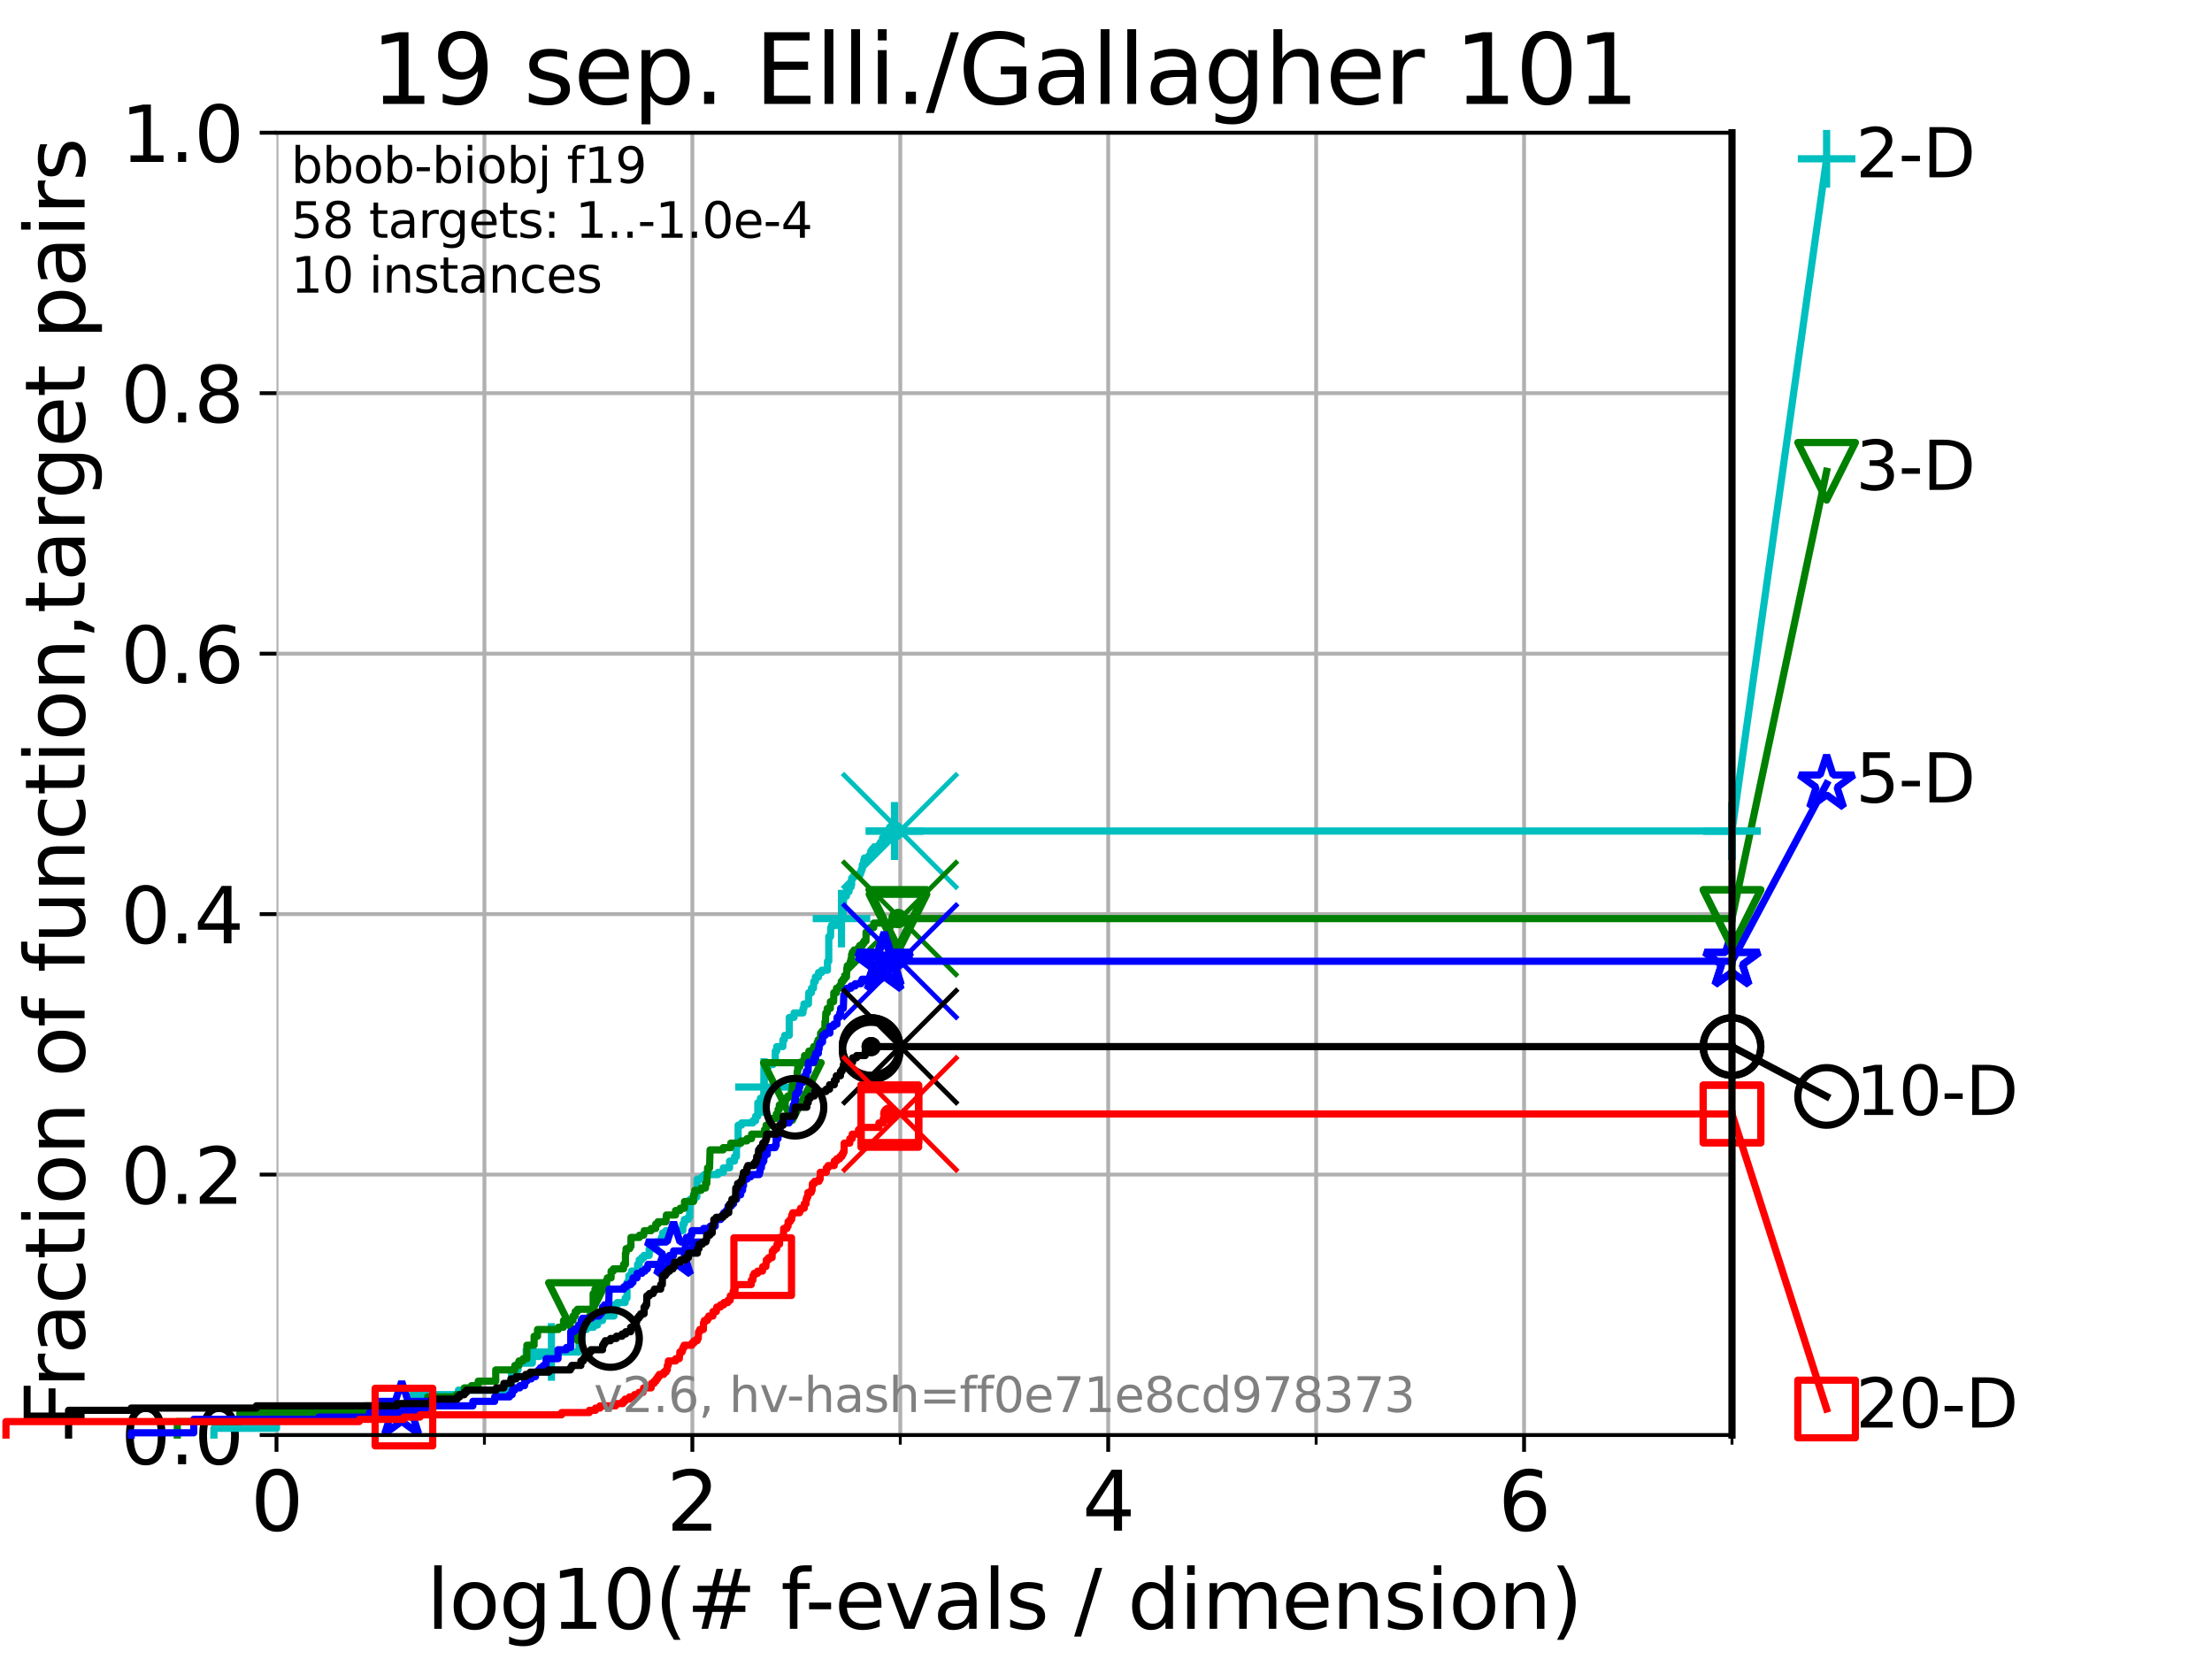<?xml version="1.0" encoding="utf-8" standalone="no"?>
<!DOCTYPE svg PUBLIC "-//W3C//DTD SVG 1.1//EN"
  "http://www.w3.org/Graphics/SVG/1.1/DTD/svg11.dtd">
<svg xmlns:xlink="http://www.w3.org/1999/xlink" width="460.8pt" height="345.6pt" viewBox="0 0 460.8 345.6" xmlns="http://www.w3.org/2000/svg" version="1.1">
 <defs>
  <style type="text/css">*{stroke-linejoin: round; stroke-linecap: butt}</style>
 </defs>
 <g id="figure_1">
  <g id="patch_1">
   <path d="M 0 345.6 
L 460.8 345.6 
L 460.8 0 
L 0 0 
z
" style="fill: #ffffff"/>
  </g>
  <g id="axes_1">
   <g id="patch_2">
    <path d="M 57.6 298.944 
L 360.806 298.944 
L 360.806 27.648 
L 57.6 27.648 
z
" style="fill: #ffffff"/>
   </g>
   <g id="matplotlib.axis_1">
    <g id="xtick_1">
     <g id="line2d_1">
      <path d="M 57.6 298.944 
L 57.6 27.648 
" clip-path="url(#pe1bb36a842)" style="fill: none; stroke: #b0b0b0; stroke-width: 0.8; stroke-linecap: square"/>
     </g>
     <g id="line2d_2">
      <defs>
       <path id="ma95c081e1f" d="M 0 0 
L 0 3.5 
" style="stroke: #000000; stroke-width: 0.8"/>
      </defs>
      <g>
       <use xlink:href="#ma95c081e1f" x="57.6" y="298.944" style="stroke: #000000; stroke-width: 0.8"/>
      </g>
     </g>
     <g id="text_1">
      <!-- 0 -->
      <g transform="translate(52.192 318.861) scale(0.17 -0.17)">
       <defs>
        <path id="DejaVuSans-30" d="M 2034 4250 
Q 1547 4250 1301 3770 
Q 1056 3291 1056 2328 
Q 1056 1369 1301 889 
Q 1547 409 2034 409 
Q 2525 409 2770 889 
Q 3016 1369 3016 2328 
Q 3016 3291 2770 3770 
Q 2525 4250 2034 4250 
z
M 2034 4750 
Q 2819 4750 3233 4129 
Q 3647 3509 3647 2328 
Q 3647 1150 3233 529 
Q 2819 -91 2034 -91 
Q 1250 -91 836 529 
Q 422 1150 422 2328 
Q 422 3509 836 4129 
Q 1250 4750 2034 4750 
z
" transform="scale(0.016)"/>
       </defs>
       <use xlink:href="#DejaVuSans-30"/>
      </g>
     </g>
    </g>
    <g id="xtick_2">
     <g id="line2d_3">
      <path d="M 144.23 298.944 
L 144.23 27.648 
" clip-path="url(#pe1bb36a842)" style="fill: none; stroke: #b0b0b0; stroke-width: 0.8; stroke-linecap: square"/>
     </g>
     <g id="line2d_4">
      <g>
       <use xlink:href="#ma95c081e1f" x="144.23" y="298.944" style="stroke: #000000; stroke-width: 0.8"/>
      </g>
     </g>
     <g id="text_2">
      <!-- 2 -->
      <g transform="translate(138.822 318.861) scale(0.17 -0.17)">
       <defs>
        <path id="DejaVuSans-32" d="M 1228 531 
L 3431 531 
L 3431 0 
L 469 0 
L 469 531 
Q 828 903 1448 1529 
Q 2069 2156 2228 2338 
Q 2531 2678 2651 2914 
Q 2772 3150 2772 3378 
Q 2772 3750 2511 3984 
Q 2250 4219 1831 4219 
Q 1534 4219 1204 4116 
Q 875 4013 500 3803 
L 500 4441 
Q 881 4594 1212 4672 
Q 1544 4750 1819 4750 
Q 2544 4750 2975 4387 
Q 3406 4025 3406 3419 
Q 3406 3131 3298 2873 
Q 3191 2616 2906 2266 
Q 2828 2175 2409 1742 
Q 1991 1309 1228 531 
z
" transform="scale(0.016)"/>
       </defs>
       <use xlink:href="#DejaVuSans-32"/>
      </g>
     </g>
    </g>
    <g id="xtick_3">
     <g id="line2d_5">
      <path d="M 230.861 298.944 
L 230.861 27.648 
" clip-path="url(#pe1bb36a842)" style="fill: none; stroke: #b0b0b0; stroke-width: 0.8; stroke-linecap: square"/>
     </g>
     <g id="line2d_6">
      <g>
       <use xlink:href="#ma95c081e1f" x="230.861" y="298.944" style="stroke: #000000; stroke-width: 0.8"/>
      </g>
     </g>
     <g id="text_3">
      <!-- 4 -->
      <g transform="translate(225.453 318.861) scale(0.17 -0.17)">
       <defs>
        <path id="DejaVuSans-34" d="M 2419 4116 
L 825 1625 
L 2419 1625 
L 2419 4116 
z
M 2253 4666 
L 3047 4666 
L 3047 1625 
L 3713 1625 
L 3713 1100 
L 3047 1100 
L 3047 0 
L 2419 0 
L 2419 1100 
L 313 1100 
L 313 1709 
L 2253 4666 
z
" transform="scale(0.016)"/>
       </defs>
       <use xlink:href="#DejaVuSans-34"/>
      </g>
     </g>
    </g>
    <g id="xtick_4">
     <g id="line2d_7">
      <path d="M 317.491 298.944 
L 317.491 27.648 
" clip-path="url(#pe1bb36a842)" style="fill: none; stroke: #b0b0b0; stroke-width: 0.8; stroke-linecap: square"/>
     </g>
     <g id="line2d_8">
      <g>
       <use xlink:href="#ma95c081e1f" x="317.491" y="298.944" style="stroke: #000000; stroke-width: 0.8"/>
      </g>
     </g>
     <g id="text_4">
      <!-- 6 -->
      <g transform="translate(312.083 318.861) scale(0.17 -0.17)">
       <defs>
        <path id="DejaVuSans-36" d="M 2113 2584 
Q 1688 2584 1439 2293 
Q 1191 2003 1191 1497 
Q 1191 994 1439 701 
Q 1688 409 2113 409 
Q 2538 409 2786 701 
Q 3034 994 3034 1497 
Q 3034 2003 2786 2293 
Q 2538 2584 2113 2584 
z
M 3366 4563 
L 3366 3988 
Q 3128 4100 2886 4159 
Q 2644 4219 2406 4219 
Q 1781 4219 1451 3797 
Q 1122 3375 1075 2522 
Q 1259 2794 1537 2939 
Q 1816 3084 2150 3084 
Q 2853 3084 3261 2657 
Q 3669 2231 3669 1497 
Q 3669 778 3244 343 
Q 2819 -91 2113 -91 
Q 1303 -91 875 529 
Q 447 1150 447 2328 
Q 447 3434 972 4092 
Q 1497 4750 2381 4750 
Q 2619 4750 2861 4703 
Q 3103 4656 3366 4563 
z
" transform="scale(0.016)"/>
       </defs>
       <use xlink:href="#DejaVuSans-36"/>
      </g>
     </g>
    </g>
    <g id="xtick_5">
     <g id="line2d_9">
      <path d="M 100.915 298.944 
L 100.915 27.648 
" clip-path="url(#pe1bb36a842)" style="fill: none; stroke: #b0b0b0; stroke-width: 0.8; stroke-linecap: square"/>
     </g>
     <g id="line2d_10">
      <defs>
       <path id="m1bdae2c866" d="M 0 0 
L 0 2 
" style="stroke: #000000; stroke-width: 0.6"/>
      </defs>
      <g>
       <use xlink:href="#m1bdae2c866" x="100.915" y="298.944" style="stroke: #000000; stroke-width: 0.6"/>
      </g>
     </g>
    </g>
    <g id="xtick_6">
     <g id="line2d_11">
      <path d="M 187.546 298.944 
L 187.546 27.648 
" clip-path="url(#pe1bb36a842)" style="fill: none; stroke: #b0b0b0; stroke-width: 0.8; stroke-linecap: square"/>
     </g>
     <g id="line2d_12">
      <g>
       <use xlink:href="#m1bdae2c866" x="187.546" y="298.944" style="stroke: #000000; stroke-width: 0.6"/>
      </g>
     </g>
    </g>
    <g id="xtick_7">
     <g id="line2d_13">
      <path d="M 274.176 298.944 
L 274.176 27.648 
" clip-path="url(#pe1bb36a842)" style="fill: none; stroke: #b0b0b0; stroke-width: 0.8; stroke-linecap: square"/>
     </g>
     <g id="line2d_14">
      <g>
       <use xlink:href="#m1bdae2c866" x="274.176" y="298.944" style="stroke: #000000; stroke-width: 0.6"/>
      </g>
     </g>
    </g>
    <g id="xtick_8">
     <g id="line2d_15">
      <path d="M 360.806 298.944 
L 360.806 27.648 
" clip-path="url(#pe1bb36a842)" style="fill: none; stroke: #b0b0b0; stroke-width: 0.8; stroke-linecap: square"/>
     </g>
     <g id="line2d_16">
      <g>
       <use xlink:href="#m1bdae2c866" x="360.806" y="298.944" style="stroke: #000000; stroke-width: 0.6"/>
      </g>
     </g>
    </g>
    <g id="text_5">
     <!-- log10(# f-evals / dimension) -->
     <g transform="translate(88.823 339.314) scale(0.17 -0.17)">
      <defs>
       <path id="DejaVuSans-6c" d="M 603 4863 
L 1178 4863 
L 1178 0 
L 603 0 
L 603 4863 
z
" transform="scale(0.016)"/>
       <path id="DejaVuSans-6f" d="M 1959 3097 
Q 1497 3097 1228 2736 
Q 959 2375 959 1747 
Q 959 1119 1226 758 
Q 1494 397 1959 397 
Q 2419 397 2687 759 
Q 2956 1122 2956 1747 
Q 2956 2369 2687 2733 
Q 2419 3097 1959 3097 
z
M 1959 3584 
Q 2709 3584 3137 3096 
Q 3566 2609 3566 1747 
Q 3566 888 3137 398 
Q 2709 -91 1959 -91 
Q 1206 -91 779 398 
Q 353 888 353 1747 
Q 353 2609 779 3096 
Q 1206 3584 1959 3584 
z
" transform="scale(0.016)"/>
       <path id="DejaVuSans-67" d="M 2906 1791 
Q 2906 2416 2648 2759 
Q 2391 3103 1925 3103 
Q 1463 3103 1205 2759 
Q 947 2416 947 1791 
Q 947 1169 1205 825 
Q 1463 481 1925 481 
Q 2391 481 2648 825 
Q 2906 1169 2906 1791 
z
M 3481 434 
Q 3481 -459 3084 -895 
Q 2688 -1331 1869 -1331 
Q 1566 -1331 1297 -1286 
Q 1028 -1241 775 -1147 
L 775 -588 
Q 1028 -725 1275 -790 
Q 1522 -856 1778 -856 
Q 2344 -856 2625 -561 
Q 2906 -266 2906 331 
L 2906 616 
Q 2728 306 2450 153 
Q 2172 0 1784 0 
Q 1141 0 747 490 
Q 353 981 353 1791 
Q 353 2603 747 3093 
Q 1141 3584 1784 3584 
Q 2172 3584 2450 3431 
Q 2728 3278 2906 2969 
L 2906 3500 
L 3481 3500 
L 3481 434 
z
" transform="scale(0.016)"/>
       <path id="DejaVuSans-31" d="M 794 531 
L 1825 531 
L 1825 4091 
L 703 3866 
L 703 4441 
L 1819 4666 
L 2450 4666 
L 2450 531 
L 3481 531 
L 3481 0 
L 794 0 
L 794 531 
z
" transform="scale(0.016)"/>
       <path id="DejaVuSans-28" d="M 1984 4856 
Q 1566 4138 1362 3434 
Q 1159 2731 1159 2009 
Q 1159 1288 1364 580 
Q 1569 -128 1984 -844 
L 1484 -844 
Q 1016 -109 783 600 
Q 550 1309 550 2009 
Q 550 2706 781 3412 
Q 1013 4119 1484 4856 
L 1984 4856 
z
" transform="scale(0.016)"/>
       <path id="DejaVuSans-23" d="M 3272 2816 
L 2363 2816 
L 2100 1772 
L 3016 1772 
L 3272 2816 
z
M 2803 4594 
L 2478 3297 
L 3391 3297 
L 3719 4594 
L 4219 4594 
L 3897 3297 
L 4872 3297 
L 4872 2816 
L 3775 2816 
L 3519 1772 
L 4513 1772 
L 4513 1294 
L 3397 1294 
L 3072 0 
L 2572 0 
L 2894 1294 
L 1978 1294 
L 1656 0 
L 1153 0 
L 1478 1294 
L 494 1294 
L 494 1772 
L 1594 1772 
L 1856 2816 
L 850 2816 
L 850 3297 
L 1978 3297 
L 2297 4594 
L 2803 4594 
z
" transform="scale(0.016)"/>
       <path id="DejaVuSans-20" transform="scale(0.016)"/>
       <path id="DejaVuSans-66" d="M 2375 4863 
L 2375 4384 
L 1825 4384 
Q 1516 4384 1395 4259 
Q 1275 4134 1275 3809 
L 1275 3500 
L 2222 3500 
L 2222 3053 
L 1275 3053 
L 1275 0 
L 697 0 
L 697 3053 
L 147 3053 
L 147 3500 
L 697 3500 
L 697 3744 
Q 697 4328 969 4595 
Q 1241 4863 1831 4863 
L 2375 4863 
z
" transform="scale(0.016)"/>
       <path id="DejaVuSans-2d" d="M 313 2009 
L 1997 2009 
L 1997 1497 
L 313 1497 
L 313 2009 
z
" transform="scale(0.016)"/>
       <path id="DejaVuSans-65" d="M 3597 1894 
L 3597 1613 
L 953 1613 
Q 991 1019 1311 708 
Q 1631 397 2203 397 
Q 2534 397 2845 478 
Q 3156 559 3463 722 
L 3463 178 
Q 3153 47 2828 -22 
Q 2503 -91 2169 -91 
Q 1331 -91 842 396 
Q 353 884 353 1716 
Q 353 2575 817 3079 
Q 1281 3584 2069 3584 
Q 2775 3584 3186 3129 
Q 3597 2675 3597 1894 
z
M 3022 2063 
Q 3016 2534 2758 2815 
Q 2500 3097 2075 3097 
Q 1594 3097 1305 2825 
Q 1016 2553 972 2059 
L 3022 2063 
z
" transform="scale(0.016)"/>
       <path id="DejaVuSans-76" d="M 191 3500 
L 800 3500 
L 1894 563 
L 2988 3500 
L 3597 3500 
L 2284 0 
L 1503 0 
L 191 3500 
z
" transform="scale(0.016)"/>
       <path id="DejaVuSans-61" d="M 2194 1759 
Q 1497 1759 1228 1600 
Q 959 1441 959 1056 
Q 959 750 1161 570 
Q 1363 391 1709 391 
Q 2188 391 2477 730 
Q 2766 1069 2766 1631 
L 2766 1759 
L 2194 1759 
z
M 3341 1997 
L 3341 0 
L 2766 0 
L 2766 531 
Q 2569 213 2275 61 
Q 1981 -91 1556 -91 
Q 1019 -91 701 211 
Q 384 513 384 1019 
Q 384 1609 779 1909 
Q 1175 2209 1959 2209 
L 2766 2209 
L 2766 2266 
Q 2766 2663 2505 2880 
Q 2244 3097 1772 3097 
Q 1472 3097 1187 3025 
Q 903 2953 641 2809 
L 641 3341 
Q 956 3463 1253 3523 
Q 1550 3584 1831 3584 
Q 2591 3584 2966 3190 
Q 3341 2797 3341 1997 
z
" transform="scale(0.016)"/>
       <path id="DejaVuSans-73" d="M 2834 3397 
L 2834 2853 
Q 2591 2978 2328 3040 
Q 2066 3103 1784 3103 
Q 1356 3103 1142 2972 
Q 928 2841 928 2578 
Q 928 2378 1081 2264 
Q 1234 2150 1697 2047 
L 1894 2003 
Q 2506 1872 2764 1633 
Q 3022 1394 3022 966 
Q 3022 478 2636 193 
Q 2250 -91 1575 -91 
Q 1294 -91 989 -36 
Q 684 19 347 128 
L 347 722 
Q 666 556 975 473 
Q 1284 391 1588 391 
Q 1994 391 2212 530 
Q 2431 669 2431 922 
Q 2431 1156 2273 1281 
Q 2116 1406 1581 1522 
L 1381 1569 
Q 847 1681 609 1914 
Q 372 2147 372 2553 
Q 372 3047 722 3315 
Q 1072 3584 1716 3584 
Q 2034 3584 2315 3537 
Q 2597 3491 2834 3397 
z
" transform="scale(0.016)"/>
       <path id="DejaVuSans-2f" d="M 1625 4666 
L 2156 4666 
L 531 -594 
L 0 -594 
L 1625 4666 
z
" transform="scale(0.016)"/>
       <path id="DejaVuSans-64" d="M 2906 2969 
L 2906 4863 
L 3481 4863 
L 3481 0 
L 2906 0 
L 2906 525 
Q 2725 213 2448 61 
Q 2172 -91 1784 -91 
Q 1150 -91 751 415 
Q 353 922 353 1747 
Q 353 2572 751 3078 
Q 1150 3584 1784 3584 
Q 2172 3584 2448 3432 
Q 2725 3281 2906 2969 
z
M 947 1747 
Q 947 1113 1208 752 
Q 1469 391 1925 391 
Q 2381 391 2643 752 
Q 2906 1113 2906 1747 
Q 2906 2381 2643 2742 
Q 2381 3103 1925 3103 
Q 1469 3103 1208 2742 
Q 947 2381 947 1747 
z
" transform="scale(0.016)"/>
       <path id="DejaVuSans-69" d="M 603 3500 
L 1178 3500 
L 1178 0 
L 603 0 
L 603 3500 
z
M 603 4863 
L 1178 4863 
L 1178 4134 
L 603 4134 
L 603 4863 
z
" transform="scale(0.016)"/>
       <path id="DejaVuSans-6d" d="M 3328 2828 
Q 3544 3216 3844 3400 
Q 4144 3584 4550 3584 
Q 5097 3584 5394 3201 
Q 5691 2819 5691 2113 
L 5691 0 
L 5113 0 
L 5113 2094 
Q 5113 2597 4934 2840 
Q 4756 3084 4391 3084 
Q 3944 3084 3684 2787 
Q 3425 2491 3425 1978 
L 3425 0 
L 2847 0 
L 2847 2094 
Q 2847 2600 2669 2842 
Q 2491 3084 2119 3084 
Q 1678 3084 1418 2786 
Q 1159 2488 1159 1978 
L 1159 0 
L 581 0 
L 581 3500 
L 1159 3500 
L 1159 2956 
Q 1356 3278 1631 3431 
Q 1906 3584 2284 3584 
Q 2666 3584 2933 3390 
Q 3200 3197 3328 2828 
z
" transform="scale(0.016)"/>
       <path id="DejaVuSans-6e" d="M 3513 2113 
L 3513 0 
L 2938 0 
L 2938 2094 
Q 2938 2591 2744 2837 
Q 2550 3084 2163 3084 
Q 1697 3084 1428 2787 
Q 1159 2491 1159 1978 
L 1159 0 
L 581 0 
L 581 3500 
L 1159 3500 
L 1159 2956 
Q 1366 3272 1645 3428 
Q 1925 3584 2291 3584 
Q 2894 3584 3203 3211 
Q 3513 2838 3513 2113 
z
" transform="scale(0.016)"/>
       <path id="DejaVuSans-29" d="M 513 4856 
L 1013 4856 
Q 1481 4119 1714 3412 
Q 1947 2706 1947 2009 
Q 1947 1309 1714 600 
Q 1481 -109 1013 -844 
L 513 -844 
Q 928 -128 1133 580 
Q 1338 1288 1338 2009 
Q 1338 2731 1133 3434 
Q 928 4138 513 4856 
z
" transform="scale(0.016)"/>
      </defs>
      <use xlink:href="#DejaVuSans-6c"/>
      <use xlink:href="#DejaVuSans-6f" x="27.783"/>
      <use xlink:href="#DejaVuSans-67" x="88.965"/>
      <use xlink:href="#DejaVuSans-31" x="152.441"/>
      <use xlink:href="#DejaVuSans-30" x="216.064"/>
      <use xlink:href="#DejaVuSans-28" x="279.688"/>
      <use xlink:href="#DejaVuSans-23" x="318.701"/>
      <use xlink:href="#DejaVuSans-20" x="402.49"/>
      <use xlink:href="#DejaVuSans-66" x="434.277"/>
      <use xlink:href="#DejaVuSans-2d" x="463.982"/>
      <use xlink:href="#DejaVuSans-65" x="500.066"/>
      <use xlink:href="#DejaVuSans-76" x="561.59"/>
      <use xlink:href="#DejaVuSans-61" x="620.77"/>
      <use xlink:href="#DejaVuSans-6c" x="682.049"/>
      <use xlink:href="#DejaVuSans-73" x="709.832"/>
      <use xlink:href="#DejaVuSans-20" x="761.932"/>
      <use xlink:href="#DejaVuSans-2f" x="793.719"/>
      <use xlink:href="#DejaVuSans-20" x="827.41"/>
      <use xlink:href="#DejaVuSans-64" x="859.197"/>
      <use xlink:href="#DejaVuSans-69" x="922.674"/>
      <use xlink:href="#DejaVuSans-6d" x="950.457"/>
      <use xlink:href="#DejaVuSans-65" x="1047.869"/>
      <use xlink:href="#DejaVuSans-6e" x="1109.393"/>
      <use xlink:href="#DejaVuSans-73" x="1172.771"/>
      <use xlink:href="#DejaVuSans-69" x="1224.871"/>
      <use xlink:href="#DejaVuSans-6f" x="1252.654"/>
      <use xlink:href="#DejaVuSans-6e" x="1313.836"/>
      <use xlink:href="#DejaVuSans-29" x="1377.215"/>
     </g>
    </g>
   </g>
   <g id="matplotlib.axis_2">
    <g id="ytick_1">
     <g id="line2d_17">
      <path d="M 57.6 298.944 
L 360.806 298.944 
" clip-path="url(#pe1bb36a842)" style="fill: none; stroke: #b0b0b0; stroke-width: 0.8; stroke-linecap: square"/>
     </g>
     <g id="line2d_18">
      <defs>
       <path id="m687c2ac428" d="M 0 0 
L -3.5 0 
" style="stroke: #000000; stroke-width: 0.8"/>
      </defs>
      <g>
       <use xlink:href="#m687c2ac428" x="57.6" y="298.944" style="stroke: #000000; stroke-width: 0.8"/>
      </g>
     </g>
     <g id="text_6">
      <!-- 0.0 -->
      <g transform="translate(25.155 305.023) scale(0.16 -0.16)">
       <defs>
        <path id="DejaVuSans-2e" d="M 684 794 
L 1344 794 
L 1344 0 
L 684 0 
L 684 794 
z
" transform="scale(0.016)"/>
       </defs>
       <use xlink:href="#DejaVuSans-30"/>
       <use xlink:href="#DejaVuSans-2e" x="63.623"/>
       <use xlink:href="#DejaVuSans-30" x="95.41"/>
      </g>
     </g>
    </g>
    <g id="ytick_2">
     <g id="line2d_19">
      <path d="M 57.6 244.685 
L 360.806 244.685 
" clip-path="url(#pe1bb36a842)" style="fill: none; stroke: #b0b0b0; stroke-width: 0.8; stroke-linecap: square"/>
     </g>
     <g id="line2d_20">
      <g>
       <use xlink:href="#m687c2ac428" x="57.6" y="244.685" style="stroke: #000000; stroke-width: 0.8"/>
      </g>
     </g>
     <g id="text_7">
      <!-- 0.2 -->
      <g transform="translate(25.155 250.764) scale(0.16 -0.16)">
       <use xlink:href="#DejaVuSans-30"/>
       <use xlink:href="#DejaVuSans-2e" x="63.623"/>
       <use xlink:href="#DejaVuSans-32" x="95.41"/>
      </g>
     </g>
    </g>
    <g id="ytick_3">
     <g id="line2d_21">
      <path d="M 57.6 190.426 
L 360.806 190.426 
" clip-path="url(#pe1bb36a842)" style="fill: none; stroke: #b0b0b0; stroke-width: 0.8; stroke-linecap: square"/>
     </g>
     <g id="line2d_22">
      <g>
       <use xlink:href="#m687c2ac428" x="57.6" y="190.426" style="stroke: #000000; stroke-width: 0.8"/>
      </g>
     </g>
     <g id="text_8">
      <!-- 0.4 -->
      <g transform="translate(25.155 196.504) scale(0.16 -0.16)">
       <use xlink:href="#DejaVuSans-30"/>
       <use xlink:href="#DejaVuSans-2e" x="63.623"/>
       <use xlink:href="#DejaVuSans-34" x="95.41"/>
      </g>
     </g>
    </g>
    <g id="ytick_4">
     <g id="line2d_23">
      <path d="M 57.6 136.166 
L 360.806 136.166 
" clip-path="url(#pe1bb36a842)" style="fill: none; stroke: #b0b0b0; stroke-width: 0.8; stroke-linecap: square"/>
     </g>
     <g id="line2d_24">
      <g>
       <use xlink:href="#m687c2ac428" x="57.6" y="136.166" style="stroke: #000000; stroke-width: 0.8"/>
      </g>
     </g>
     <g id="text_9">
      <!-- 0.6 -->
      <g transform="translate(25.155 142.245) scale(0.16 -0.16)">
       <use xlink:href="#DejaVuSans-30"/>
       <use xlink:href="#DejaVuSans-2e" x="63.623"/>
       <use xlink:href="#DejaVuSans-36" x="95.41"/>
      </g>
     </g>
    </g>
    <g id="ytick_5">
     <g id="line2d_25">
      <path d="M 57.6 81.907 
L 360.806 81.907 
" clip-path="url(#pe1bb36a842)" style="fill: none; stroke: #b0b0b0; stroke-width: 0.8; stroke-linecap: square"/>
     </g>
     <g id="line2d_26">
      <g>
       <use xlink:href="#m687c2ac428" x="57.6" y="81.907" style="stroke: #000000; stroke-width: 0.8"/>
      </g>
     </g>
     <g id="text_10">
      <!-- 0.8 -->
      <g transform="translate(25.155 87.986) scale(0.16 -0.16)">
       <defs>
        <path id="DejaVuSans-38" d="M 2034 2216 
Q 1584 2216 1326 1975 
Q 1069 1734 1069 1313 
Q 1069 891 1326 650 
Q 1584 409 2034 409 
Q 2484 409 2743 651 
Q 3003 894 3003 1313 
Q 3003 1734 2745 1975 
Q 2488 2216 2034 2216 
z
M 1403 2484 
Q 997 2584 770 2862 
Q 544 3141 544 3541 
Q 544 4100 942 4425 
Q 1341 4750 2034 4750 
Q 2731 4750 3128 4425 
Q 3525 4100 3525 3541 
Q 3525 3141 3298 2862 
Q 3072 2584 2669 2484 
Q 3125 2378 3379 2068 
Q 3634 1759 3634 1313 
Q 3634 634 3220 271 
Q 2806 -91 2034 -91 
Q 1263 -91 848 271 
Q 434 634 434 1313 
Q 434 1759 690 2068 
Q 947 2378 1403 2484 
z
M 1172 3481 
Q 1172 3119 1398 2916 
Q 1625 2713 2034 2713 
Q 2441 2713 2670 2916 
Q 2900 3119 2900 3481 
Q 2900 3844 2670 4047 
Q 2441 4250 2034 4250 
Q 1625 4250 1398 4047 
Q 1172 3844 1172 3481 
z
" transform="scale(0.016)"/>
       </defs>
       <use xlink:href="#DejaVuSans-30"/>
       <use xlink:href="#DejaVuSans-2e" x="63.623"/>
       <use xlink:href="#DejaVuSans-38" x="95.41"/>
      </g>
     </g>
    </g>
    <g id="ytick_6">
     <g id="line2d_27">
      <path d="M 57.6 27.648 
L 360.806 27.648 
" clip-path="url(#pe1bb36a842)" style="fill: none; stroke: #b0b0b0; stroke-width: 0.8; stroke-linecap: square"/>
     </g>
     <g id="line2d_28">
      <g>
       <use xlink:href="#m687c2ac428" x="57.6" y="27.648" style="stroke: #000000; stroke-width: 0.8"/>
      </g>
     </g>
     <g id="text_11">
      <!-- 1.0 -->
      <g transform="translate(25.155 33.727) scale(0.16 -0.16)">
       <use xlink:href="#DejaVuSans-31"/>
       <use xlink:href="#DejaVuSans-2e" x="63.623"/>
       <use xlink:href="#DejaVuSans-30" x="95.41"/>
      </g>
     </g>
    </g>
    <g id="text_12">
     <!-- Fraction of function,target pairs -->
     <g transform="translate(17.62 297.681) rotate(-90) scale(0.17 -0.17)">
      <defs>
       <path id="DejaVuSans-46" d="M 628 4666 
L 3309 4666 
L 3309 4134 
L 1259 4134 
L 1259 2759 
L 3109 2759 
L 3109 2228 
L 1259 2228 
L 1259 0 
L 628 0 
L 628 4666 
z
" transform="scale(0.016)"/>
       <path id="DejaVuSans-72" d="M 2631 2963 
Q 2534 3019 2420 3045 
Q 2306 3072 2169 3072 
Q 1681 3072 1420 2755 
Q 1159 2438 1159 1844 
L 1159 0 
L 581 0 
L 581 3500 
L 1159 3500 
L 1159 2956 
Q 1341 3275 1631 3429 
Q 1922 3584 2338 3584 
Q 2397 3584 2469 3576 
Q 2541 3569 2628 3553 
L 2631 2963 
z
" transform="scale(0.016)"/>
       <path id="DejaVuSans-63" d="M 3122 3366 
L 3122 2828 
Q 2878 2963 2633 3030 
Q 2388 3097 2138 3097 
Q 1578 3097 1268 2742 
Q 959 2388 959 1747 
Q 959 1106 1268 751 
Q 1578 397 2138 397 
Q 2388 397 2633 464 
Q 2878 531 3122 666 
L 3122 134 
Q 2881 22 2623 -34 
Q 2366 -91 2075 -91 
Q 1284 -91 818 406 
Q 353 903 353 1747 
Q 353 2603 823 3093 
Q 1294 3584 2113 3584 
Q 2378 3584 2631 3529 
Q 2884 3475 3122 3366 
z
" transform="scale(0.016)"/>
       <path id="DejaVuSans-74" d="M 1172 4494 
L 1172 3500 
L 2356 3500 
L 2356 3053 
L 1172 3053 
L 1172 1153 
Q 1172 725 1289 603 
Q 1406 481 1766 481 
L 2356 481 
L 2356 0 
L 1766 0 
Q 1100 0 847 248 
Q 594 497 594 1153 
L 594 3053 
L 172 3053 
L 172 3500 
L 594 3500 
L 594 4494 
L 1172 4494 
z
" transform="scale(0.016)"/>
       <path id="DejaVuSans-75" d="M 544 1381 
L 544 3500 
L 1119 3500 
L 1119 1403 
Q 1119 906 1312 657 
Q 1506 409 1894 409 
Q 2359 409 2629 706 
Q 2900 1003 2900 1516 
L 2900 3500 
L 3475 3500 
L 3475 0 
L 2900 0 
L 2900 538 
Q 2691 219 2414 64 
Q 2138 -91 1772 -91 
Q 1169 -91 856 284 
Q 544 659 544 1381 
z
M 1991 3584 
L 1991 3584 
z
" transform="scale(0.016)"/>
       <path id="DejaVuSans-2c" d="M 750 794 
L 1409 794 
L 1409 256 
L 897 -744 
L 494 -744 
L 750 256 
L 750 794 
z
" transform="scale(0.016)"/>
       <path id="DejaVuSans-70" d="M 1159 525 
L 1159 -1331 
L 581 -1331 
L 581 3500 
L 1159 3500 
L 1159 2969 
Q 1341 3281 1617 3432 
Q 1894 3584 2278 3584 
Q 2916 3584 3314 3078 
Q 3713 2572 3713 1747 
Q 3713 922 3314 415 
Q 2916 -91 2278 -91 
Q 1894 -91 1617 61 
Q 1341 213 1159 525 
z
M 3116 1747 
Q 3116 2381 2855 2742 
Q 2594 3103 2138 3103 
Q 1681 3103 1420 2742 
Q 1159 2381 1159 1747 
Q 1159 1113 1420 752 
Q 1681 391 2138 391 
Q 2594 391 2855 752 
Q 3116 1113 3116 1747 
z
" transform="scale(0.016)"/>
      </defs>
      <use xlink:href="#DejaVuSans-46"/>
      <use xlink:href="#DejaVuSans-72" x="50.27"/>
      <use xlink:href="#DejaVuSans-61" x="91.383"/>
      <use xlink:href="#DejaVuSans-63" x="152.662"/>
      <use xlink:href="#DejaVuSans-74" x="207.643"/>
      <use xlink:href="#DejaVuSans-69" x="246.852"/>
      <use xlink:href="#DejaVuSans-6f" x="274.635"/>
      <use xlink:href="#DejaVuSans-6e" x="335.816"/>
      <use xlink:href="#DejaVuSans-20" x="399.195"/>
      <use xlink:href="#DejaVuSans-6f" x="430.982"/>
      <use xlink:href="#DejaVuSans-66" x="492.164"/>
      <use xlink:href="#DejaVuSans-20" x="527.369"/>
      <use xlink:href="#DejaVuSans-66" x="559.156"/>
      <use xlink:href="#DejaVuSans-75" x="594.361"/>
      <use xlink:href="#DejaVuSans-6e" x="657.74"/>
      <use xlink:href="#DejaVuSans-63" x="721.119"/>
      <use xlink:href="#DejaVuSans-74" x="776.1"/>
      <use xlink:href="#DejaVuSans-69" x="815.309"/>
      <use xlink:href="#DejaVuSans-6f" x="843.092"/>
      <use xlink:href="#DejaVuSans-6e" x="904.273"/>
      <use xlink:href="#DejaVuSans-2c" x="967.652"/>
      <use xlink:href="#DejaVuSans-74" x="999.439"/>
      <use xlink:href="#DejaVuSans-61" x="1038.648"/>
      <use xlink:href="#DejaVuSans-72" x="1099.928"/>
      <use xlink:href="#DejaVuSans-67" x="1139.291"/>
      <use xlink:href="#DejaVuSans-65" x="1202.768"/>
      <use xlink:href="#DejaVuSans-74" x="1264.291"/>
      <use xlink:href="#DejaVuSans-20" x="1303.5"/>
      <use xlink:href="#DejaVuSans-70" x="1335.287"/>
      <use xlink:href="#DejaVuSans-61" x="1398.764"/>
      <use xlink:href="#DejaVuSans-69" x="1460.043"/>
      <use xlink:href="#DejaVuSans-72" x="1487.826"/>
      <use xlink:href="#DejaVuSans-73" x="1528.939"/>
     </g>
    </g>
   </g>
   <g id="line2d_29">
    <defs>
     <path id="m0b9effa644" d="M 0 1.5 
C 0.398 1.5 0.779 1.342 1.061 1.061 
C 1.342 0.779 1.5 0.398 1.5 0 
C 1.5 -0.398 1.342 -0.779 1.061 -1.061 
C 0.779 -1.342 0.398 -1.5 0 -1.5 
C -0.398 -1.5 -0.779 -1.342 -1.061 -1.061 
C -1.342 -0.779 -1.5 -0.398 -1.5 0 
C -1.5 0.398 -1.342 0.779 -1.061 1.061 
C -0.779 1.342 -0.398 1.5 0 1.5 
z
" style="stroke: #00bfbf"/>
    </defs>
    <g>
     <use xlink:href="#m0b9effa644" x="186.352" y="173.119" style="fill: #00bfbf; stroke: #00bfbf"/>
     <use xlink:href="#m0b9effa644" x="186.352" y="173.119" style="fill: #00bfbf; stroke: #00bfbf"/>
    </g>
   </g>
   <g id="line2d_30">
    <path d="M 44.561 298.944 
L 44.561 297.541 
L 57.6 297.541 
L 57.6 293.799 
L 83.678 293.799 
L 83.678 292.395 
L 85.894 292.395 
L 85.894 290.524 
L 95.503 290.524 
L 95.503 289.589 
L 105.851 289.589 
L 105.851 288.186 
L 106.561 288.186 
L 106.561 285.379 
L 107.905 285.379 
L 107.905 283.976 
L 110.897 283.976 
L 110.897 282.573 
L 112.488 282.573 
L 112.488 282.105 
L 114.872 282.105 
L 114.872 281.637 
L 120.617 281.637 
L 120.617 279.766 
L 121.266 279.766 
L 121.266 276.96 
L 122.199 276.96 
L 122.199 276.492 
L 123.658 276.492 
L 123.658 276.024 
L 124.482 276.024 
L 124.482 275.089 
L 125.527 275.089 
L 125.527 274.153 
L 127.911 274.153 
L 127.911 271.814 
L 128.571 271.814 
L 128.571 271.347 
L 130.226 271.347 
L 130.226 270.411 
L 130.618 270.411 
L 130.618 267.137 
L 131.002 267.137 
L 131.002 265.734 
L 131.564 265.734 
L 131.564 264.798 
L 132.812 264.798 
L 132.812 263.395 
L 133.154 263.395 
L 133.154 262.459 
L 133.656 262.459 
L 133.656 261.992 
L 134.145 261.992 
L 134.145 261.524 
L 135.238 261.524 
L 135.238 260.121 
L 136.697 260.121 
L 136.697 258.717 
L 137.788 258.717 
L 137.788 257.782 
L 138.051 257.782 
L 138.051 256.846 
L 138.693 256.846 
L 138.693 256.379 
L 142.248 256.379 
L 142.248 254.975 
L 142.559 254.975 
L 142.559 254.04 
L 143.364 254.04 
L 143.364 253.572 
L 143.657 253.572 
L 143.754 249.83 
L 144.695 249.83 
L 144.695 249.362 
L 145.148 249.362 
L 145.238 245.62 
L 146.194 245.62 
L 146.194 245.153 
L 146.695 245.153 
L 146.695 244.685 
L 149.595 244.685 
L 149.595 244.217 
L 150.694 244.217 
L 150.694 243.282 
L 151.983 243.282 
L 151.983 241.878 
L 153.013 241.878 
L 153.013 240.943 
L 153.421 240.943 
L 153.421 238.604 
L 153.764 238.604 
L 153.764 234.394 
L 154.487 234.394 
L 154.487 233.927 
L 156.841 233.927 
L 156.841 233.459 
L 157.41 233.459 
L 157.41 232.523 
L 157.871 232.523 
L 157.871 229.717 
L 158.41 229.717 
L 158.41 228.781 
L 159.148 228.781 
L 159.233 222.7 
L 159.359 222.7 
L 159.359 222.233 
L 160.062 222.233 
L 160.062 221.765 
L 161.049 221.765 
L 161.049 221.297 
L 161.505 221.297 
L 161.505 218.958 
L 161.803 218.958 
L 161.803 218.023 
L 163.088 218.023 
L 163.088 216.62 
L 163.397 216.62 
L 163.464 215.684 
L 164.421 215.684 
L 164.421 211.942 
L 165.423 211.942 
L 165.423 211.007 
L 167.279 211.007 
L 167.279 210.071 
L 167.472 210.071 
L 167.472 209.136 
L 168.405 209.136 
L 168.483 206.797 
L 169.044 206.797 
L 169.044 205.861 
L 169.467 205.861 
L 169.516 204.458 
L 169.857 204.458 
L 169.857 203.523 
L 170.519 203.523 
L 170.519 202.587 
L 171.182 202.587 
L 171.182 202.119 
L 172.378 202.119 
L 172.378 200.248 
L 172.649 200.248 
L 172.649 195.103 
L 173.019 195.103 
L 173.06 193.232 
L 173.202 193.232 
L 173.202 192.764 
L 174.656 192.764 
L 174.656 191.829 
L 175.172 191.829 
L 175.172 191.361 
L 175.298 191.361 
L 175.298 190.426 
L 175.656 190.426 
L 175.726 187.151 
L 175.797 187.151 
L 175.797 186.684 
L 176.334 186.684 
L 176.334 185.748 
L 176.872 185.748 
L 176.872 184.813 
L 177.282 184.813 
L 177.282 184.345 
L 177.412 184.345 
L 177.412 182.942 
L 177.763 182.942 
L 177.763 182.474 
L 179.091 182.474 
L 179.091 182.006 
L 179.297 182.006 
L 179.297 181.538 
L 179.456 181.538 
L 179.456 181.071 
L 179.629 181.071 
L 179.629 180.135 
L 179.928 180.135 
L 179.928 179.2 
L 180.068 179.2 
L 180.068 178.732 
L 180.97 178.732 
L 180.97 178.264 
L 181.392 178.264 
L 181.392 177.329 
L 181.703 177.329 
L 181.703 176.861 
L 182.121 176.861 
L 182.121 176.393 
L 183.135 176.393 
L 183.135 175.925 
L 183.407 175.925 
L 183.407 175.458 
L 183.847 175.458 
L 183.847 174.522 
L 185.152 174.522 
L 185.152 174.054 
L 185.616 174.054 
L 185.616 173.587 
L 186.352 173.587 
L 186.352 173.119 
L 360.806 173.119 
L 360.806 173.119 
" style="fill: none; stroke: #00bfbf; stroke-width: 1.5; stroke-linecap: square"/>
   </g>
   <g id="line2d_31">
    <defs>
     <path id="mcf5ea82372" d="M -6 0 
L 6 0 
M 0 6 
L 0 -6 
" style="stroke: #00bfbf; stroke-width: 1.5"/>
    </defs>
    <g>
     <use xlink:href="#mcf5ea82372" x="114.872" y="281.637" style="fill-opacity: 0; stroke: #00bfbf; stroke-width: 1.5"/>
     <use xlink:href="#mcf5ea82372" x="159.148" y="226.442" style="fill-opacity: 0; stroke: #00bfbf; stroke-width: 1.5"/>
     <use xlink:href="#mcf5ea82372" x="175.298" y="191.361" style="fill-opacity: 0; stroke: #00bfbf; stroke-width: 1.5"/>
     <use xlink:href="#mcf5ea82372" x="186.352" y="173.119" style="fill-opacity: 0; stroke: #00bfbf; stroke-width: 1.5"/>
     <use xlink:href="#mcf5ea82372" x="186.352" y="173.119" style="fill-opacity: 0; stroke: #00bfbf; stroke-width: 1.5"/>
     <use xlink:href="#mcf5ea82372" x="360.806" y="173.119" style="fill-opacity: 0; stroke: #00bfbf; stroke-width: 1.5"/>
    </g>
   </g>
   <g id="line2d_32">
    <path style="fill: none; stroke: #00bfbf; stroke-width: 1.5; stroke-linecap: square"/>
    <g/>
   </g>
   <g id="line2d_33">
    <path d="M 187.489 173.119 
" clip-path="url(#pe1bb36a842)" style="fill: none; stroke: #00bfbf; stroke-width: 1.5; stroke-linecap: square"/>
    <defs>
     <path id="m3d32e47deb" d="M -12 12 
L 12 -12 
M -12 -12 
L 12 12 
" style="stroke: #00bfbf"/>
    </defs>
    <g clip-path="url(#pe1bb36a842)">
     <use xlink:href="#m3d32e47deb" x="187.489" y="173.119" style="fill: #00bfbf; stroke: #00bfbf"/>
    </g>
   </g>
   <g id="line2d_34">
    <defs>
     <path id="m62d3bf9aa8" d="M 0 1.5 
C 0.398 1.5 0.779 1.342 1.061 1.061 
C 1.342 0.779 1.5 0.398 1.5 0 
C 1.5 -0.398 1.342 -0.779 1.061 -1.061 
C 0.779 -1.342 0.398 -1.5 0 -1.5 
C -0.398 -1.5 -0.779 -1.342 -1.061 -1.061 
C -1.342 -0.779 -1.5 -0.398 -1.5 0 
C -1.5 0.398 -1.342 0.779 -1.061 1.061 
C -0.779 1.342 -0.398 1.5 0 1.5 
z
" style="stroke: #008000"/>
    </defs>
    <g>
     <use xlink:href="#m62d3bf9aa8" x="187.069" y="191.361" style="fill: #008000; stroke: #008000"/>
     <use xlink:href="#m62d3bf9aa8" x="187.069" y="191.361" style="fill: #008000; stroke: #008000"/>
    </g>
   </g>
   <g id="line2d_35">
    <path d="M 36.933 298.944 
L 36.933 296.137 
L 49.973 296.137 
L 49.973 294.266 
L 76.051 294.266 
L 76.051 292.863 
L 86.578 292.863 
L 86.578 292.395 
L 89.09 292.395 
L 89.09 290.992 
L 95.081 290.992 
L 95.081 290.524 
L 96.718 290.524 
L 96.718 289.121 
L 98.223 289.121 
L 98.223 288.653 
L 99.617 288.653 
L 99.617 287.718 
L 103.27 287.718 
L 103.27 285.379 
L 107.245 285.379 
L 107.245 284.444 
L 108.12 284.444 
L 108.12 283.508 
L 108.956 283.508 
L 108.956 283.04 
L 109.757 283.04 
L 109.757 280.234 
L 111.262 280.234 
L 111.262 278.363 
L 111.972 278.363 
L 111.972 276.96 
L 116.309 276.96 
L 116.309 276.492 
L 117.384 276.492 
L 117.384 275.089 
L 119.366 275.089 
L 119.366 274.153 
L 119.831 274.153 
L 119.831 273.218 
L 120.284 273.218 
L 120.284 272.75 
L 123.564 272.75 
L 123.564 269.476 
L 123.936 269.476 
L 123.936 268.54 
L 125.012 268.54 
L 125.012 268.072 
L 126.356 268.072 
L 126.356 266.669 
L 126.517 266.669 
L 126.517 266.201 
L 127.304 266.201 
L 127.304 264.798 
L 127.761 264.798 
L 127.761 264.33 
L 129.893 264.33 
L 129.893 263.395 
L 130.292 263.395 
L 130.292 261.056 
L 130.423 261.056 
L 130.423 260.121 
L 131.191 260.121 
L 131.191 259.653 
L 131.44 259.653 
L 131.44 257.782 
L 133.211 257.782 
L 133.211 257.314 
L 134.091 257.314 
L 134.198 256.379 
L 135.638 256.379 
L 135.638 255.911 
L 136.603 255.911 
L 136.603 254.975 
L 137.067 254.975 
L 137.067 254.508 
L 138.735 254.508 
L 138.819 253.104 
L 140.725 253.104 
L 140.725 252.169 
L 141.683 252.169 
L 141.683 251.701 
L 142.594 251.701 
L 142.594 250.298 
L 144.48 250.298 
L 144.48 248.895 
L 144.725 248.895 
L 144.725 247.959 
L 146.08 247.959 
L 146.08 247.491 
L 146.968 247.491 
L 146.968 246.556 
L 147.237 246.556 
L 147.344 244.217 
L 147.397 244.217 
L 147.397 243.282 
L 147.816 243.282 
L 147.92 239.54 
L 150.649 239.54 
L 150.649 239.072 
L 152.23 239.072 
L 152.23 238.136 
L 154.359 238.136 
L 154.359 237.669 
L 155.599 237.669 
L 155.599 237.201 
L 156.567 237.201 
L 156.567 236.265 
L 159.261 236.265 
L 159.261 235.33 
L 159.596 235.33 
L 159.596 234.394 
L 160.489 234.394 
L 160.489 232.991 
L 161.716 232.991 
L 161.716 232.056 
L 162.084 232.056 
L 162.084 231.12 
L 162.349 231.12 
L 162.349 230.184 
L 162.845 230.184 
L 162.845 229.717 
L 163.599 229.717 
L 163.599 228.781 
L 164.107 228.781 
L 164.107 228.313 
L 164.876 228.313 
L 164.876 227.378 
L 165.063 227.378 
L 165.063 225.975 
L 165.755 225.975 
L 165.755 225.039 
L 166.072 225.039 
L 166.072 223.168 
L 166.189 223.168 
L 166.189 222.233 
L 166.614 222.233 
L 166.614 221.297 
L 167.362 221.297 
L 167.362 220.829 
L 167.599 220.829 
L 167.599 219.894 
L 168.5 219.894 
L 168.5 218.958 
L 169.344 218.958 
L 169.344 218.491 
L 169.508 218.491 
L 169.508 218.023 
L 170.246 218.023 
L 170.246 217.087 
L 170.434 217.087 
L 170.434 216.62 
L 170.941 216.62 
L 170.941 215.216 
L 171.301 215.216 
L 171.301 214.749 
L 171.843 214.749 
L 171.843 212.878 
L 171.959 212.878 
L 172.03 211.007 
L 172.328 211.007 
L 172.328 210.071 
L 172.979 210.071 
L 172.979 208.668 
L 173.66 208.668 
L 173.699 206.797 
L 174.254 206.797 
L 174.254 205.861 
L 174.854 205.861 
L 174.854 205.394 
L 175.244 205.394 
L 175.244 204.458 
L 175.591 204.458 
L 175.591 203.99 
L 175.954 203.99 
L 175.954 203.523 
L 176.334 203.523 
L 176.413 201.652 
L 176.503 201.652 
L 176.503 201.184 
L 176.982 201.184 
L 176.982 200.716 
L 177.146 200.716 
L 177.146 200.248 
L 177.266 200.248 
L 177.266 199.781 
L 177.395 199.781 
L 177.395 198.845 
L 177.545 198.845 
L 177.545 198.377 
L 177.894 198.377 
L 177.894 197.91 
L 178.774 197.91 
L 178.774 197.442 
L 179.082 197.442 
L 179.082 196.974 
L 179.682 196.974 
L 179.682 196.506 
L 179.993 196.506 
L 179.993 196.039 
L 180.401 196.039 
L 180.419 194.168 
L 181.103 194.168 
L 181.103 193.7 
L 181.244 193.7 
L 181.244 193.232 
L 182.016 193.232 
L 182.016 192.297 
L 187.069 192.297 
L 187.069 191.361 
L 360.806 191.361 
L 360.806 191.361 
" style="fill: none; stroke: #008000; stroke-width: 1.5; stroke-linecap: square"/>
   </g>
   <g id="line2d_36">
    <defs>
     <path id="m4a8f5114f6" d="M -0 6 
L 6 -6 
L -6 -6 
z
" style="stroke: #008000; stroke-width: 1.5; stroke-linejoin: miter"/>
    </defs>
    <g>
     <use xlink:href="#m4a8f5114f6" x="120.284" y="273.218" style="fill-opacity: 0; stroke: #008000; stroke-width: 1.5; stroke-linejoin: miter"/>
     <use xlink:href="#m4a8f5114f6" x="165.063" y="227.378" style="fill-opacity: 0; stroke: #008000; stroke-width: 1.5; stroke-linejoin: miter"/>
     <use xlink:href="#m4a8f5114f6" x="187.069" y="192.297" style="fill-opacity: 0; stroke: #008000; stroke-width: 1.5; stroke-linejoin: miter"/>
     <use xlink:href="#m4a8f5114f6" x="187.069" y="191.361" style="fill-opacity: 0; stroke: #008000; stroke-width: 1.5; stroke-linejoin: miter"/>
     <use xlink:href="#m4a8f5114f6" x="187.069" y="191.361" style="fill-opacity: 0; stroke: #008000; stroke-width: 1.5; stroke-linejoin: miter"/>
     <use xlink:href="#m4a8f5114f6" x="360.806" y="191.361" style="fill-opacity: 0; stroke: #008000; stroke-width: 1.5; stroke-linejoin: miter"/>
    </g>
   </g>
   <g id="line2d_37">
    <path style="fill: none; stroke: #008000; stroke-width: 1.5; stroke-linecap: square"/>
    <g/>
   </g>
   <g id="line2d_38">
    <path d="M 187.502 191.361 
" clip-path="url(#pe1bb36a842)" style="fill: none; stroke: #008000; stroke-width: 1.5; stroke-linecap: square"/>
    <defs>
     <path id="mb6fc5f2a2c" d="M -12 12 
L 12 -12 
M -12 -12 
L 12 12 
" style="stroke: #008000"/>
    </defs>
    <g clip-path="url(#pe1bb36a842)">
     <use xlink:href="#mb6fc5f2a2c" x="187.502" y="191.361" style="fill: #008000; stroke: #008000"/>
    </g>
   </g>
   <g id="line2d_39">
    <defs>
     <path id="m6ca40ba1fc" d="M 0 1.5 
C 0.398 1.5 0.779 1.342 1.061 1.061 
C 1.342 0.779 1.5 0.398 1.5 0 
C 1.5 -0.398 1.342 -0.779 1.061 -1.061 
C 0.779 -1.342 0.398 -1.5 0 -1.5 
C -0.398 -1.5 -0.779 -1.342 -1.061 -1.061 
C -1.342 -0.779 -1.5 -0.398 -1.5 0 
C -1.5 0.398 -1.342 0.779 -1.061 1.061 
C -0.779 1.342 -0.398 1.5 0 1.5 
z
" style="stroke: #0000ff"/>
    </defs>
    <g>
     <use xlink:href="#m6ca40ba1fc" x="184.198" y="200.248" style="fill: #0000ff; stroke: #0000ff"/>
     <use xlink:href="#m6ca40ba1fc" x="184.198" y="200.248" style="fill: #0000ff; stroke: #0000ff"/>
    </g>
   </g>
   <g id="line2d_40">
    <path d="M 27.324 298.944 
L 27.324 298.476 
L 40.363 298.476 
L 40.363 295.67 
L 66.441 295.67 
L 66.441 295.202 
L 76.969 295.202 
L 76.969 294.266 
L 83.678 294.266 
L 83.678 293.799 
L 88.614 293.799 
L 88.614 292.863 
L 98.51 292.863 
L 98.51 291.928 
L 103.047 291.928 
L 103.047 290.992 
L 106.138 290.992 
L 106.138 290.524 
L 106.699 290.524 
L 106.699 289.589 
L 107.245 289.589 
L 107.245 289.121 
L 108.29 289.121 
L 108.29 288.653 
L 109.28 288.653 
L 109.28 287.718 
L 109.757 287.718 
L 109.757 287.25 
L 110.675 287.25 
L 110.675 286.782 
L 111.55 286.782 
L 111.55 285.847 
L 112.18 285.847 
L 112.18 285.379 
L 112.589 285.379 
L 112.589 284.911 
L 113.186 284.911 
L 113.186 284.444 
L 113.765 284.444 
L 113.765 283.04 
L 116.253 283.04 
L 116.253 281.169 
L 118.001 281.169 
L 118.001 280.702 
L 118.89 280.702 
L 118.89 277.427 
L 119.6 277.427 
L 119.6 276.96 
L 120.284 276.96 
L 120.284 276.492 
L 120.551 276.492 
L 120.551 276.024 
L 121.073 276.024 
L 121.073 275.089 
L 121.329 275.089 
L 121.329 274.621 
L 123.26 274.621 
L 123.26 274.153 
L 124.801 274.153 
L 124.801 273.685 
L 125.219 273.685 
L 125.219 273.218 
L 125.527 273.218 
L 125.527 272.282 
L 125.929 272.282 
L 125.929 271.814 
L 126.804 271.814 
L 126.899 268.54 
L 129.947 268.54 
L 129.947 268.072 
L 130.502 268.072 
L 130.502 267.605 
L 131.416 267.605 
L 131.416 267.137 
L 131.857 267.137 
L 131.857 266.201 
L 132.709 266.201 
L 132.709 265.266 
L 133.722 265.266 
L 133.722 264.798 
L 134.368 264.798 
L 134.368 264.33 
L 134.87 264.33 
L 134.87 263.863 
L 134.993 263.863 
L 134.993 263.395 
L 137.628 263.395 
L 137.628 262.927 
L 137.841 262.927 
L 137.841 262.459 
L 139.46 262.459 
L 139.46 261.524 
L 140.313 261.524 
L 140.313 260.588 
L 142.662 260.588 
L 142.662 260.121 
L 142.784 260.121 
L 142.825 258.25 
L 142.986 258.25 
L 142.986 257.782 
L 143.85 257.782 
L 143.85 257.314 
L 144.079 257.314 
L 144.155 256.379 
L 146.563 256.379 
L 146.563 255.911 
L 147.94 255.911 
L 147.94 255.443 
L 148.991 255.443 
L 148.991 254.04 
L 150.125 254.04 
L 150.125 253.572 
L 150.479 253.572 
L 150.479 253.104 
L 150.774 253.104 
L 150.774 252.637 
L 151.298 252.637 
L 151.298 252.169 
L 151.58 252.169 
L 151.681 251.233 
L 152.377 251.233 
L 152.377 250.766 
L 152.811 250.766 
L 152.811 249.83 
L 153.444 249.83 
L 153.444 248.895 
L 154.301 248.895 
L 154.301 247.959 
L 154.693 247.959 
L 154.693 247.024 
L 154.886 247.024 
L 154.886 245.62 
L 155.64 245.62 
L 155.64 245.153 
L 156.384 245.153 
L 156.384 244.685 
L 158.169 244.685 
L 158.169 244.217 
L 158.312 244.217 
L 158.312 243.282 
L 158.613 243.282 
L 158.613 242.346 
L 158.839 242.346 
L 158.839 241.878 
L 159.114 241.878 
L 159.114 240.943 
L 159.317 240.943 
L 159.317 240.475 
L 159.833 240.475 
L 159.833 239.072 
L 161.467 239.072 
L 161.467 238.604 
L 161.692 238.604 
L 161.692 237.201 
L 162.074 237.201 
L 162.074 236.265 
L 162.478 236.265 
L 162.478 234.862 
L 162.606 234.862 
L 162.606 234.394 
L 162.761 234.394 
L 162.761 233.927 
L 164.376 233.927 
L 164.376 232.991 
L 164.96 232.991 
L 164.96 232.523 
L 165.109 232.523 
L 165.109 231.12 
L 165.245 231.12 
L 165.245 230.184 
L 165.55 230.184 
L 165.55 229.249 
L 165.695 229.249 
L 165.743 227.846 
L 166.158 227.846 
L 166.158 227.378 
L 166.426 227.378 
L 166.426 226.442 
L 166.621 226.442 
L 166.621 225.507 
L 167.274 225.507 
L 167.274 225.039 
L 167.57 225.039 
L 167.57 224.104 
L 167.979 224.104 
L 167.979 223.168 
L 168.337 223.168 
L 168.41 221.297 
L 169.551 221.297 
L 169.58 220.362 
L 169.919 220.362 
L 169.919 219.426 
L 170.487 219.426 
L 170.487 218.491 
L 170.644 218.491 
L 170.644 217.555 
L 170.874 217.555 
L 170.874 217.087 
L 171.343 217.087 
L 171.378 215.684 
L 171.913 215.684 
L 171.913 215.216 
L 172.881 215.216 
L 172.897 213.813 
L 173.684 213.813 
L 173.684 213.345 
L 174.37 213.345 
L 174.37 211.942 
L 174.805 211.942 
L 174.805 211.474 
L 174.938 211.474 
L 174.938 211.007 
L 175.114 211.007 
L 175.114 210.071 
L 175.68 210.071 
L 175.779 207.265 
L 176.01 207.265 
L 176.031 206.329 
L 176.456 206.329 
L 176.456 205.861 
L 177.279 205.861 
L 177.279 205.394 
L 178.154 205.394 
L 178.154 204.926 
L 179.355 204.926 
L 179.355 204.458 
L 179.58 204.458 
L 179.58 203.99 
L 181.345 203.99 
L 181.345 203.055 
L 183.159 203.055 
L 183.263 201.652 
L 183.484 201.652 
L 183.484 201.184 
L 184.198 201.184 
L 184.198 200.248 
L 360.806 200.248 
L 360.806 200.248 
" style="fill: none; stroke: #0000ff; stroke-width: 1.5; stroke-linecap: square"/>
   </g>
   <g id="line2d_41">
    <defs>
     <path id="mea3645921a" d="M 0 -6 
L -1.347 -1.854 
L -5.706 -1.854 
L -2.18 0.708 
L -3.527 4.854 
L -0 2.292 
L 3.527 4.854 
L 2.18 0.708 
L 5.706 -1.854 
L 1.347 -1.854 
z
" style="stroke: #0000ff; stroke-width: 1.5; stroke-linejoin: bevel"/>
    </defs>
    <g>
     <use xlink:href="#mea3645921a" x="83.678" y="293.799" style="fill-opacity: 0; stroke: #0000ff; stroke-width: 1.5; stroke-linejoin: bevel"/>
     <use xlink:href="#mea3645921a" x="140.313" y="260.588" style="fill-opacity: 0; stroke: #0000ff; stroke-width: 1.5; stroke-linejoin: bevel"/>
     <use xlink:href="#mea3645921a" x="184.198" y="201.184" style="fill-opacity: 0; stroke: #0000ff; stroke-width: 1.5; stroke-linejoin: bevel"/>
     <use xlink:href="#mea3645921a" x="184.198" y="200.248" style="fill-opacity: 0; stroke: #0000ff; stroke-width: 1.5; stroke-linejoin: bevel"/>
     <use xlink:href="#mea3645921a" x="184.198" y="200.248" style="fill-opacity: 0; stroke: #0000ff; stroke-width: 1.5; stroke-linejoin: bevel"/>
     <use xlink:href="#mea3645921a" x="360.806" y="200.248" style="fill-opacity: 0; stroke: #0000ff; stroke-width: 1.5; stroke-linejoin: bevel"/>
    </g>
   </g>
   <g id="line2d_42">
    <path style="fill: none; stroke: #0000ff; stroke-width: 1.5; stroke-linecap: square"/>
    <g/>
   </g>
   <g id="line2d_43">
    <path d="M 187.527 200.248 
" clip-path="url(#pe1bb36a842)" style="fill: none; stroke: #0000ff; stroke-width: 1.5; stroke-linecap: square"/>
    <defs>
     <path id="mb74a8b28ba" d="M -12 12 
L 12 -12 
M -12 -12 
L 12 12 
" style="stroke: #0000ff"/>
    </defs>
    <g clip-path="url(#pe1bb36a842)">
     <use xlink:href="#mb74a8b28ba" x="187.527" y="200.248" style="fill: #0000ff; stroke: #0000ff"/>
    </g>
   </g>
   <g id="line2d_44">
    <defs>
     <path id="m4dfb797d37" d="M 0 1.5 
C 0.398 1.5 0.779 1.342 1.061 1.061 
C 1.342 0.779 1.5 0.398 1.5 0 
C 1.5 -0.398 1.342 -0.779 1.061 -1.061 
C 0.779 -1.342 0.398 -1.5 0 -1.5 
C -0.398 -1.5 -0.779 -1.342 -1.061 -1.061 
C -1.342 -0.779 -1.5 -0.398 -1.5 0 
C -1.5 0.398 -1.342 0.779 -1.061 1.061 
C -0.779 1.342 -0.398 1.5 0 1.5 
z
" style="stroke: #000000"/>
    </defs>
    <g>
     <use xlink:href="#m4dfb797d37" x="181.478" y="218.023" style="stroke: #000000"/>
     <use xlink:href="#m4dfb797d37" x="181.478" y="218.023" style="stroke: #000000"/>
    </g>
   </g>
   <g id="line2d_45">
    <path d="M 14.285 298.944 
L 14.285 293.799 
L 27.324 293.799 
L 27.324 293.331 
L 53.402 293.331 
L 53.402 292.863 
L 82.713 292.863 
L 82.713 292.395 
L 90.008 292.395 
L 90.008 291.46 
L 95.251 291.46 
L 95.251 290.992 
L 95.753 290.992 
L 95.753 290.524 
L 96.718 290.524 
L 96.718 290.057 
L 97.182 290.057 
L 97.182 289.589 
L 103.38 289.589 
L 103.38 289.121 
L 104.962 289.121 
L 104.962 288.186 
L 106.421 288.186 
L 106.421 287.25 
L 107.512 287.25 
L 107.512 286.782 
L 109.52 286.782 
L 109.52 286.315 
L 110.449 286.315 
L 110.449 285.847 
L 114.327 285.847 
L 114.327 285.379 
L 118.817 285.379 
L 118.817 284.911 
L 119.106 284.911 
L 119.106 284.444 
L 121.009 284.444 
L 121.009 283.508 
L 121.519 283.508 
L 121.519 283.04 
L 121.831 283.04 
L 121.831 282.573 
L 122.678 282.573 
L 122.678 281.637 
L 123.088 281.637 
L 123.088 281.169 
L 125.527 281.169 
L 125.527 280.234 
L 125.779 280.234 
L 125.779 279.766 
L 126.078 279.766 
L 126.078 279.298 
L 127.181 279.298 
L 127.181 278.831 
L 128.398 278.831 
L 128.398 278.363 
L 129.582 278.363 
L 129.582 277.895 
L 130.345 277.895 
L 130.345 277.427 
L 131.378 277.427 
L 131.378 276.492 
L 132.109 276.492 
L 132.109 276.024 
L 132.534 276.024 
L 132.639 275.089 
L 132.709 275.089 
L 132.709 274.621 
L 133.086 274.621 
L 133.086 274.153 
L 133.457 274.153 
L 133.457 273.685 
L 134.177 273.685 
L 134.177 272.282 
L 134.495 272.282 
L 134.495 271.814 
L 134.715 271.814 
L 134.746 269.943 
L 135.268 269.943 
L 135.268 269.476 
L 136.069 269.476 
L 136.069 269.008 
L 136.328 269.008 
L 136.328 268.54 
L 137.628 268.54 
L 137.628 267.605 
L 137.972 267.605 
L 137.998 265.734 
L 138.592 265.734 
L 138.592 265.266 
L 138.944 265.266 
L 138.944 264.798 
L 139.508 264.798 
L 139.508 264.33 
L 140.197 264.33 
L 140.197 263.863 
L 140.543 263.863 
L 140.543 262.927 
L 141.74 262.927 
L 141.74 262.459 
L 142.845 262.459 
L 142.845 261.992 
L 143.404 261.992 
L 143.423 261.056 
L 145.291 261.056 
L 145.309 260.121 
L 145.608 260.121 
L 145.608 259.185 
L 146.329 259.185 
L 146.329 258.717 
L 147.055 258.717 
L 147.055 258.25 
L 147.216 258.25 
L 147.216 257.314 
L 147.878 257.314 
L 147.878 256.846 
L 148.368 256.846 
L 148.368 255.443 
L 148.563 255.443 
L 148.563 254.975 
L 148.697 254.975 
L 148.697 254.04 
L 149.209 254.04 
L 149.209 253.572 
L 150.614 253.572 
L 150.614 253.104 
L 151.168 253.104 
L 151.168 252.637 
L 151.82 252.637 
L 151.82 251.233 
L 152.033 251.233 
L 152.033 250.766 
L 152.463 250.766 
L 152.463 249.83 
L 153.224 249.83 
L 153.271 247.491 
L 153.639 247.491 
L 153.651 246.556 
L 154.268 246.556 
L 154.268 246.088 
L 154.628 246.088 
L 154.671 245.153 
L 154.801 245.153 
L 154.876 244.217 
L 155.578 244.217 
L 155.578 243.282 
L 155.783 243.282 
L 155.783 242.814 
L 157.062 242.814 
L 157.062 242.346 
L 157.41 242.346 
L 157.41 241.878 
L 157.633 241.878 
L 157.633 240.943 
L 157.962 240.943 
L 158.025 239.54 
L 158.348 239.54 
L 158.348 239.072 
L 158.891 239.072 
L 158.891 238.136 
L 159.343 238.136 
L 159.343 237.669 
L 159.56 237.669 
L 159.56 237.201 
L 159.71 237.201 
L 159.71 236.265 
L 161.803 236.265 
L 161.803 235.33 
L 162.349 235.33 
L 162.349 234.394 
L 163.15 234.394 
L 163.15 232.523 
L 165.435 232.523 
L 165.435 232.056 
L 165.617 232.056 
L 165.617 230.652 
L 168.09 230.652 
L 168.09 229.717 
L 168.369 229.717 
L 168.369 228.781 
L 168.812 228.781 
L 168.812 228.313 
L 169.663 228.313 
L 169.663 227.378 
L 172.097 227.378 
L 172.097 226.91 
L 172.811 226.91 
L 172.811 225.975 
L 173.809 225.975 
L 173.809 225.039 
L 174.214 225.039 
L 174.214 224.104 
L 175.084 224.104 
L 175.084 223.168 
L 175.421 223.168 
L 175.421 222.7 
L 175.698 222.7 
L 175.698 221.765 
L 177.122 221.765 
L 177.122 221.297 
L 177.614 221.297 
L 177.614 220.362 
L 178.453 220.362 
L 178.453 219.894 
L 180.241 219.894 
L 180.241 218.958 
L 181.478 218.958 
L 181.478 218.023 
L 360.806 218.023 
L 360.806 218.023 
" style="fill: none; stroke: #000000; stroke-width: 1.5; stroke-linecap: square"/>
   </g>
   <g id="line2d_46">
    <defs>
     <path id="m52d02fde0f" d="M 0 6 
C 1.591 6 3.117 5.368 4.243 4.243 
C 5.368 3.117 6 1.591 6 0 
C 6 -1.591 5.368 -3.117 4.243 -4.243 
C 3.117 -5.368 1.591 -6 0 -6 
C -1.591 -6 -3.117 -5.368 -4.243 -4.243 
C -5.368 -3.117 -6 -1.591 -6 0 
C -6 1.591 -5.368 3.117 -4.243 4.243 
C -3.117 5.368 -1.591 6 0 6 
z
" style="stroke: #000000; stroke-width: 1.5"/>
    </defs>
    <g>
     <use xlink:href="#m52d02fde0f" x="127.181" y="278.831" style="fill-opacity: 0; stroke: #000000; stroke-width: 1.5"/>
     <use xlink:href="#m52d02fde0f" x="165.617" y="230.652" style="fill-opacity: 0; stroke: #000000; stroke-width: 1.5"/>
     <use xlink:href="#m52d02fde0f" x="181.478" y="218.958" style="fill-opacity: 0; stroke: #000000; stroke-width: 1.5"/>
     <use xlink:href="#m52d02fde0f" x="181.478" y="218.023" style="fill-opacity: 0; stroke: #000000; stroke-width: 1.5"/>
     <use xlink:href="#m52d02fde0f" x="181.478" y="218.023" style="fill-opacity: 0; stroke: #000000; stroke-width: 1.5"/>
     <use xlink:href="#m52d02fde0f" x="360.806" y="218.023" style="fill-opacity: 0; stroke: #000000; stroke-width: 1.5"/>
    </g>
   </g>
   <g id="line2d_47">
    <path style="fill: none; stroke: #000000; stroke-width: 1.5; stroke-linecap: square"/>
    <g/>
   </g>
   <g id="line2d_48">
    <path d="M 187.54 218.023 
" clip-path="url(#pe1bb36a842)" style="fill: none; stroke: #000000; stroke-width: 1.5; stroke-linecap: square"/>
    <defs>
     <path id="mde61fab6b1" d="M -12 12 
L 12 -12 
M -12 -12 
L 12 12 
" style="stroke: #000000"/>
    </defs>
    <g clip-path="url(#pe1bb36a842)">
     <use xlink:href="#mde61fab6b1" x="187.54" y="218.023" style="stroke: #000000"/>
    </g>
   </g>
   <g id="line2d_49">
    <defs>
     <path id="m2623fa91e7" d="M 0 1.5 
C 0.398 1.5 0.779 1.342 1.061 1.061 
C 1.342 0.779 1.5 0.398 1.5 0 
C 1.5 -0.398 1.342 -0.779 1.061 -1.061 
C 0.779 -1.342 0.398 -1.5 0 -1.5 
C -0.398 -1.5 -0.779 -1.342 -1.061 -1.061 
C -1.342 -0.779 -1.5 -0.398 -1.5 0 
C -1.5 0.398 -1.342 0.779 -1.061 1.061 
C -0.779 1.342 -0.398 1.5 0 1.5 
z
" style="stroke: #ff0000"/>
    </defs>
    <g>
     <use xlink:href="#m2623fa91e7" x="185.364" y="232.056" style="fill: #ff0000; stroke: #ff0000"/>
     <use xlink:href="#m2623fa91e7" x="185.364" y="232.056" style="fill: #ff0000; stroke: #ff0000"/>
    </g>
   </g>
   <g id="line2d_50">
    <path d="M 1.246 298.944 
L 1.246 296.137 
L 74.837 296.137 
L 74.837 295.67 
L 84.143 295.67 
L 84.143 295.202 
L 87.496 295.202 
L 87.496 294.734 
L 116.988 294.734 
L 116.988 294.266 
L 122.766 294.266 
L 122.766 293.799 
L 124.047 293.799 
L 124.047 293.331 
L 124.985 293.331 
L 124.985 292.863 
L 128.244 292.863 
L 128.244 292.395 
L 129.765 292.395 
L 129.765 291.928 
L 130.207 291.928 
L 130.207 291.46 
L 131.135 291.46 
L 131.135 290.992 
L 132.181 290.992 
L 132.181 290.524 
L 133.086 290.524 
L 133.086 290.057 
L 133.951 290.057 
L 133.951 289.589 
L 134.064 289.589 
L 134.064 289.121 
L 135.643 289.121 
L 135.702 288.186 
L 136.271 288.186 
L 136.271 287.718 
L 136.683 287.718 
L 136.683 287.25 
L 137.003 287.25 
L 137.003 286.782 
L 137.345 286.782 
L 137.345 286.315 
L 138.259 286.315 
L 138.259 285.847 
L 138.743 285.847 
L 138.743 285.379 
L 139.006 285.379 
L 139.018 284.444 
L 139.203 284.444 
L 139.228 283.508 
L 140.759 283.508 
L 140.759 283.04 
L 141.502 283.04 
L 141.6 282.105 
L 141.621 282.105 
L 141.621 281.637 
L 142.102 281.637 
L 142.102 281.169 
L 142.269 281.169 
L 142.269 280.702 
L 142.508 280.702 
L 142.508 280.234 
L 144.155 280.234 
L 144.155 279.766 
L 144.584 279.766 
L 144.584 279.298 
L 145.246 279.298 
L 145.246 278.831 
L 145.459 278.831 
L 145.53 277.427 
L 145.782 277.427 
L 145.782 276.96 
L 146.53 276.96 
L 146.546 275.556 
L 146.72 275.556 
L 146.72 275.089 
L 147.352 275.089 
L 147.352 274.621 
L 147.637 274.621 
L 147.637 274.153 
L 148.518 274.153 
L 148.518 273.218 
L 149.238 273.218 
L 149.31 272.282 
L 150.091 272.282 
L 150.091 271.814 
L 150.794 271.814 
L 150.794 271.347 
L 151.631 271.347 
L 151.631 270.879 
L 152.107 270.879 
L 152.132 269.943 
L 152.656 269.943 
L 152.728 269.008 
L 153.107 269.008 
L 153.142 268.072 
L 153.271 268.072 
L 153.271 267.605 
L 156.502 267.605 
L 156.502 266.669 
L 156.841 266.669 
L 156.861 265.734 
L 157.1 265.734 
L 157.1 265.266 
L 157.83 265.266 
L 157.83 264.798 
L 158.843 264.798 
L 158.886 263.863 
L 159.548 263.863 
L 159.639 262.459 
L 160.094 262.459 
L 160.094 261.992 
L 160.836 261.992 
L 160.89 260.588 
L 161.271 260.588 
L 161.271 260.121 
L 161.803 260.121 
L 161.858 259.185 
L 162.399 259.185 
L 162.424 257.782 
L 163.195 257.782 
L 163.25 255.911 
L 163.935 255.911 
L 163.935 255.443 
L 164.168 255.443 
L 164.168 254.508 
L 164.594 254.508 
L 164.594 254.04 
L 164.916 254.04 
L 164.928 253.104 
L 165.146 253.104 
L 165.146 252.637 
L 166.576 252.637 
L 166.576 252.169 
L 166.778 252.169 
L 166.778 251.701 
L 167.542 251.701 
L 167.542 250.766 
L 167.923 250.766 
L 167.923 249.83 
L 168.082 249.83 
L 168.082 249.362 
L 168.293 249.362 
L 168.293 248.427 
L 168.997 248.427 
L 168.997 247.959 
L 169.17 247.959 
L 169.247 246.556 
L 169.69 246.556 
L 169.69 246.088 
L 170.624 246.088 
L 170.624 245.62 
L 170.856 245.62 
L 170.878 244.217 
L 172.138 244.217 
L 172.138 243.282 
L 172.52 243.282 
L 172.52 242.814 
L 173.787 242.814 
L 173.787 241.878 
L 174.287 241.878 
L 174.287 241.411 
L 174.931 241.411 
L 174.931 240.943 
L 175.369 240.943 
L 175.369 240.475 
L 175.633 240.475 
L 175.633 240.007 
L 175.83 240.007 
L 175.862 238.136 
L 177.026 238.136 
L 177.026 237.201 
L 177.529 237.201 
L 177.529 236.265 
L 178.836 236.265 
L 178.836 235.33 
L 179.276 235.33 
L 179.276 234.862 
L 183.102 234.862 
L 183.102 233.927 
L 184.011 233.927 
L 184.011 232.991 
L 185.364 232.991 
L 185.364 232.056 
L 360.806 232.056 
L 360.806 232.056 
" style="fill: none; stroke: #ff0000; stroke-width: 1.5; stroke-linecap: square"/>
   </g>
   <g id="line2d_51">
    <defs>
     <path id="ma1326551b6" d="M -6 6 
L 6 6 
L 6 -6 
L -6 -6 
z
" style="stroke: #ff0000; stroke-width: 1.5; stroke-linejoin: miter"/>
    </defs>
    <g>
     <use xlink:href="#ma1326551b6" x="84.143" y="295.202" style="fill-opacity: 0; stroke: #ff0000; stroke-width: 1.5; stroke-linejoin: miter"/>
     <use xlink:href="#ma1326551b6" x="158.886" y="263.863" style="fill-opacity: 0; stroke: #ff0000; stroke-width: 1.5; stroke-linejoin: miter"/>
     <use xlink:href="#ma1326551b6" x="185.364" y="232.991" style="fill-opacity: 0; stroke: #ff0000; stroke-width: 1.5; stroke-linejoin: miter"/>
     <use xlink:href="#ma1326551b6" x="185.364" y="232.056" style="fill-opacity: 0; stroke: #ff0000; stroke-width: 1.5; stroke-linejoin: miter"/>
     <use xlink:href="#ma1326551b6" x="185.364" y="232.056" style="fill-opacity: 0; stroke: #ff0000; stroke-width: 1.5; stroke-linejoin: miter"/>
     <use xlink:href="#ma1326551b6" x="360.806" y="232.056" style="fill-opacity: 0; stroke: #ff0000; stroke-width: 1.5; stroke-linejoin: miter"/>
    </g>
   </g>
   <g id="line2d_52">
    <path style="fill: none; stroke: #ff0000; stroke-width: 1.5; stroke-linecap: square"/>
    <g/>
   </g>
   <g id="line2d_53">
    <path d="M 187.543 232.056 
" clip-path="url(#pe1bb36a842)" style="fill: none; stroke: #ff0000; stroke-width: 1.5; stroke-linecap: square"/>
    <defs>
     <path id="ma7138101f0" d="M -12 12 
L 12 -12 
M -12 -12 
L 12 12 
" style="stroke: #ff0000"/>
    </defs>
    <g clip-path="url(#pe1bb36a842)">
     <use xlink:href="#ma7138101f0" x="187.543" y="232.056" style="fill: #ff0000; stroke: #ff0000"/>
    </g>
   </g>
   <g id="line2d_54">
    <path d="M 360.806 232.056 
L 380.515 293.518 
" style="fill: none; stroke: #ff0000; stroke-width: 1.5; stroke-linecap: square"/>
    <g>
     <use xlink:href="#ma1326551b6" x="360.806" y="232.056" style="fill-opacity: 0; stroke: #ff0000; stroke-width: 1.5; stroke-linejoin: miter"/>
     <use xlink:href="#ma1326551b6" x="380.515" y="293.518" style="fill-opacity: 0; stroke: #ff0000; stroke-width: 1.5; stroke-linejoin: miter"/>
    </g>
   </g>
   <g id="line2d_55">
    <path d="M 360.806 218.023 
L 380.515 228.407 
" style="fill: none; stroke: #000000; stroke-width: 1.5; stroke-linecap: square"/>
    <g>
     <use xlink:href="#m52d02fde0f" x="360.806" y="218.023" style="fill-opacity: 0; stroke: #000000; stroke-width: 1.5"/>
     <use xlink:href="#m52d02fde0f" x="380.515" y="228.407" style="fill-opacity: 0; stroke: #000000; stroke-width: 1.5"/>
    </g>
   </g>
   <g id="line2d_56">
    <path d="M 360.806 200.248 
L 380.515 163.296 
" style="fill: none; stroke: #0000ff; stroke-width: 1.5; stroke-linecap: square"/>
    <g>
     <use xlink:href="#mea3645921a" x="360.806" y="200.248" style="fill-opacity: 0; stroke: #0000ff; stroke-width: 1.5; stroke-linejoin: bevel"/>
     <use xlink:href="#mea3645921a" x="380.515" y="163.296" style="fill-opacity: 0; stroke: #0000ff; stroke-width: 1.5; stroke-linejoin: bevel"/>
    </g>
   </g>
   <g id="line2d_57">
    <path d="M 360.806 191.361 
L 380.515 98.185 
" style="fill: none; stroke: #008000; stroke-width: 1.5; stroke-linecap: square"/>
    <g>
     <use xlink:href="#m4a8f5114f6" x="360.806" y="191.361" style="fill-opacity: 0; stroke: #008000; stroke-width: 1.5; stroke-linejoin: miter"/>
     <use xlink:href="#m4a8f5114f6" x="380.515" y="98.185" style="fill-opacity: 0; stroke: #008000; stroke-width: 1.5; stroke-linejoin: miter"/>
    </g>
   </g>
   <g id="line2d_58">
    <path d="M 360.806 173.119 
L 380.515 33.074 
" style="fill: none; stroke: #00bfbf; stroke-width: 1.5; stroke-linecap: square"/>
    <g>
     <use xlink:href="#mcf5ea82372" x="360.806" y="173.119" style="fill-opacity: 0; stroke: #00bfbf; stroke-width: 1.5"/>
     <use xlink:href="#mcf5ea82372" x="380.515" y="33.074" style="fill-opacity: 0; stroke: #00bfbf; stroke-width: 1.5"/>
    </g>
   </g>
   <g id="line2d_59">
    <path d="M 360.806 298.944 
L 360.806 27.648 
" style="fill: none; stroke: #000000; stroke-width: 1.5; stroke-linecap: square"/>
   </g>
   <g id="patch_3">
    <path d="M 57.6 298.944 
L 360.806 298.944 
" style="fill: none; stroke: #000000; stroke-width: 0.8; stroke-linejoin: miter; stroke-linecap: square"/>
   </g>
   <g id="patch_4">
    <path d="M 57.6 27.648 
L 360.806 27.648 
" style="fill: none; stroke: #000000; stroke-width: 0.8; stroke-linejoin: miter; stroke-linecap: square"/>
   </g>
   <g id="text_13">
    <!-- 20-D -->
    <g transform="translate(386.579 297.381) scale(0.14 -0.14)">
     <defs>
      <path id="DejaVuSans-44" d="M 1259 4147 
L 1259 519 
L 2022 519 
Q 2988 519 3436 956 
Q 3884 1394 3884 2338 
Q 3884 3275 3436 3711 
Q 2988 4147 2022 4147 
L 1259 4147 
z
M 628 4666 
L 1925 4666 
Q 3281 4666 3915 4102 
Q 4550 3538 4550 2338 
Q 4550 1131 3912 565 
Q 3275 0 1925 0 
L 628 0 
L 628 4666 
z
" transform="scale(0.016)"/>
     </defs>
     <use xlink:href="#DejaVuSans-32"/>
     <use xlink:href="#DejaVuSans-30" x="63.623"/>
     <use xlink:href="#DejaVuSans-2d" x="127.246"/>
     <use xlink:href="#DejaVuSans-44" x="163.33"/>
    </g>
   </g>
   <g id="text_14">
    <!-- 10-D -->
    <g transform="translate(386.579 232.27) scale(0.14 -0.14)">
     <use xlink:href="#DejaVuSans-31"/>
     <use xlink:href="#DejaVuSans-30" x="63.623"/>
     <use xlink:href="#DejaVuSans-2d" x="127.246"/>
     <use xlink:href="#DejaVuSans-44" x="163.33"/>
    </g>
   </g>
   <g id="text_15">
    <!-- 5-D -->
    <g transform="translate(386.579 167.159) scale(0.14 -0.14)">
     <defs>
      <path id="DejaVuSans-35" d="M 691 4666 
L 3169 4666 
L 3169 4134 
L 1269 4134 
L 1269 2991 
Q 1406 3038 1543 3061 
Q 1681 3084 1819 3084 
Q 2600 3084 3056 2656 
Q 3513 2228 3513 1497 
Q 3513 744 3044 326 
Q 2575 -91 1722 -91 
Q 1428 -91 1123 -41 
Q 819 9 494 109 
L 494 744 
Q 775 591 1075 516 
Q 1375 441 1709 441 
Q 2250 441 2565 725 
Q 2881 1009 2881 1497 
Q 2881 1984 2565 2268 
Q 2250 2553 1709 2553 
Q 1456 2553 1204 2497 
Q 953 2441 691 2322 
L 691 4666 
z
" transform="scale(0.016)"/>
     </defs>
     <use xlink:href="#DejaVuSans-35"/>
     <use xlink:href="#DejaVuSans-2d" x="63.623"/>
     <use xlink:href="#DejaVuSans-44" x="99.707"/>
    </g>
   </g>
   <g id="text_16">
    <!-- 3-D -->
    <g transform="translate(386.579 102.048) scale(0.14 -0.14)">
     <defs>
      <path id="DejaVuSans-33" d="M 2597 2516 
Q 3050 2419 3304 2112 
Q 3559 1806 3559 1356 
Q 3559 666 3084 287 
Q 2609 -91 1734 -91 
Q 1441 -91 1130 -33 
Q 819 25 488 141 
L 488 750 
Q 750 597 1062 519 
Q 1375 441 1716 441 
Q 2309 441 2620 675 
Q 2931 909 2931 1356 
Q 2931 1769 2642 2001 
Q 2353 2234 1838 2234 
L 1294 2234 
L 1294 2753 
L 1863 2753 
Q 2328 2753 2575 2939 
Q 2822 3125 2822 3475 
Q 2822 3834 2567 4026 
Q 2313 4219 1838 4219 
Q 1578 4219 1281 4162 
Q 984 4106 628 3988 
L 628 4550 
Q 988 4650 1302 4700 
Q 1616 4750 1894 4750 
Q 2613 4750 3031 4423 
Q 3450 4097 3450 3541 
Q 3450 3153 3228 2886 
Q 3006 2619 2597 2516 
z
" transform="scale(0.016)"/>
     </defs>
     <use xlink:href="#DejaVuSans-33"/>
     <use xlink:href="#DejaVuSans-2d" x="63.623"/>
     <use xlink:href="#DejaVuSans-44" x="99.707"/>
    </g>
   </g>
   <g id="text_17">
    <!-- 2-D -->
    <g transform="translate(386.579 36.937) scale(0.14 -0.14)">
     <use xlink:href="#DejaVuSans-32"/>
     <use xlink:href="#DejaVuSans-2d" x="63.623"/>
     <use xlink:href="#DejaVuSans-44" x="99.707"/>
    </g>
   </g>
   <g id="text_18">
    <!-- bbob-biobj f19 -->
    <g transform="translate(60.632 38.111) scale(0.102 -0.102)">
     <defs>
      <path id="DejaVuSans-62" d="M 3116 1747 
Q 3116 2381 2855 2742 
Q 2594 3103 2138 3103 
Q 1681 3103 1420 2742 
Q 1159 2381 1159 1747 
Q 1159 1113 1420 752 
Q 1681 391 2138 391 
Q 2594 391 2855 752 
Q 3116 1113 3116 1747 
z
M 1159 2969 
Q 1341 3281 1617 3432 
Q 1894 3584 2278 3584 
Q 2916 3584 3314 3078 
Q 3713 2572 3713 1747 
Q 3713 922 3314 415 
Q 2916 -91 2278 -91 
Q 1894 -91 1617 61 
Q 1341 213 1159 525 
L 1159 0 
L 581 0 
L 581 4863 
L 1159 4863 
L 1159 2969 
z
" transform="scale(0.016)"/>
      <path id="DejaVuSans-6a" d="M 603 3500 
L 1178 3500 
L 1178 -63 
Q 1178 -731 923 -1031 
Q 669 -1331 103 -1331 
L -116 -1331 
L -116 -844 
L 38 -844 
Q 366 -844 484 -692 
Q 603 -541 603 -63 
L 603 3500 
z
M 603 4863 
L 1178 4863 
L 1178 4134 
L 603 4134 
L 603 4863 
z
" transform="scale(0.016)"/>
      <path id="DejaVuSans-39" d="M 703 97 
L 703 672 
Q 941 559 1184 500 
Q 1428 441 1663 441 
Q 2288 441 2617 861 
Q 2947 1281 2994 2138 
Q 2813 1869 2534 1725 
Q 2256 1581 1919 1581 
Q 1219 1581 811 2004 
Q 403 2428 403 3163 
Q 403 3881 828 4315 
Q 1253 4750 1959 4750 
Q 2769 4750 3195 4129 
Q 3622 3509 3622 2328 
Q 3622 1225 3098 567 
Q 2575 -91 1691 -91 
Q 1453 -91 1209 -44 
Q 966 3 703 97 
z
M 1959 2075 
Q 2384 2075 2632 2365 
Q 2881 2656 2881 3163 
Q 2881 3666 2632 3958 
Q 2384 4250 1959 4250 
Q 1534 4250 1286 3958 
Q 1038 3666 1038 3163 
Q 1038 2656 1286 2365 
Q 1534 2075 1959 2075 
z
" transform="scale(0.016)"/>
     </defs>
     <use xlink:href="#DejaVuSans-62"/>
     <use xlink:href="#DejaVuSans-62" x="63.477"/>
     <use xlink:href="#DejaVuSans-6f" x="126.953"/>
     <use xlink:href="#DejaVuSans-62" x="188.135"/>
     <use xlink:href="#DejaVuSans-2d" x="251.611"/>
     <use xlink:href="#DejaVuSans-62" x="287.695"/>
     <use xlink:href="#DejaVuSans-69" x="351.172"/>
     <use xlink:href="#DejaVuSans-6f" x="378.955"/>
     <use xlink:href="#DejaVuSans-62" x="440.137"/>
     <use xlink:href="#DejaVuSans-6a" x="503.613"/>
     <use xlink:href="#DejaVuSans-20" x="531.396"/>
     <use xlink:href="#DejaVuSans-66" x="563.184"/>
     <use xlink:href="#DejaVuSans-31" x="598.389"/>
     <use xlink:href="#DejaVuSans-39" x="662.012"/>
    </g>
    <!-- 58 targets: 1..-1.0e-4 -->
    <g transform="translate(60.632 49.533) scale(0.102 -0.102)">
     <defs>
      <path id="DejaVuSans-3a" d="M 750 794 
L 1409 794 
L 1409 0 
L 750 0 
L 750 794 
z
M 750 3309 
L 1409 3309 
L 1409 2516 
L 750 2516 
L 750 3309 
z
" transform="scale(0.016)"/>
     </defs>
     <use xlink:href="#DejaVuSans-35"/>
     <use xlink:href="#DejaVuSans-38" x="63.623"/>
     <use xlink:href="#DejaVuSans-20" x="127.246"/>
     <use xlink:href="#DejaVuSans-74" x="159.033"/>
     <use xlink:href="#DejaVuSans-61" x="198.242"/>
     <use xlink:href="#DejaVuSans-72" x="259.521"/>
     <use xlink:href="#DejaVuSans-67" x="298.885"/>
     <use xlink:href="#DejaVuSans-65" x="362.361"/>
     <use xlink:href="#DejaVuSans-74" x="423.885"/>
     <use xlink:href="#DejaVuSans-73" x="463.094"/>
     <use xlink:href="#DejaVuSans-3a" x="515.193"/>
     <use xlink:href="#DejaVuSans-20" x="548.885"/>
     <use xlink:href="#DejaVuSans-31" x="580.672"/>
     <use xlink:href="#DejaVuSans-2e" x="644.295"/>
     <use xlink:href="#DejaVuSans-2e" x="676.082"/>
     <use xlink:href="#DejaVuSans-2d" x="707.869"/>
     <use xlink:href="#DejaVuSans-31" x="743.953"/>
     <use xlink:href="#DejaVuSans-2e" x="807.576"/>
     <use xlink:href="#DejaVuSans-30" x="839.363"/>
     <use xlink:href="#DejaVuSans-65" x="902.986"/>
     <use xlink:href="#DejaVuSans-2d" x="964.51"/>
     <use xlink:href="#DejaVuSans-34" x="1000.594"/>
    </g>
    <!-- 10 instances -->
    <g transform="translate(60.632 60.955) scale(0.102 -0.102)">
     <use xlink:href="#DejaVuSans-31"/>
     <use xlink:href="#DejaVuSans-30" x="63.623"/>
     <use xlink:href="#DejaVuSans-20" x="127.246"/>
     <use xlink:href="#DejaVuSans-69" x="159.033"/>
     <use xlink:href="#DejaVuSans-6e" x="186.816"/>
     <use xlink:href="#DejaVuSans-73" x="250.195"/>
     <use xlink:href="#DejaVuSans-74" x="302.295"/>
     <use xlink:href="#DejaVuSans-61" x="341.504"/>
     <use xlink:href="#DejaVuSans-6e" x="402.783"/>
     <use xlink:href="#DejaVuSans-63" x="466.162"/>
     <use xlink:href="#DejaVuSans-65" x="521.143"/>
     <use xlink:href="#DejaVuSans-73" x="582.666"/>
    </g>
   </g>
   <g id="text_19">
    <!-- v2.6, hv-hash=ff0e71e8cd978373 -->
    <g style="fill: #808080" transform="translate(123.708 294.151) scale(0.1 -0.1)">
     <defs>
      <path id="DejaVuSans-68" d="M 3513 2113 
L 3513 0 
L 2938 0 
L 2938 2094 
Q 2938 2591 2744 2837 
Q 2550 3084 2163 3084 
Q 1697 3084 1428 2787 
Q 1159 2491 1159 1978 
L 1159 0 
L 581 0 
L 581 4863 
L 1159 4863 
L 1159 2956 
Q 1366 3272 1645 3428 
Q 1925 3584 2291 3584 
Q 2894 3584 3203 3211 
Q 3513 2838 3513 2113 
z
" transform="scale(0.016)"/>
      <path id="DejaVuSans-3d" d="M 678 2906 
L 4684 2906 
L 4684 2381 
L 678 2381 
L 678 2906 
z
M 678 1631 
L 4684 1631 
L 4684 1100 
L 678 1100 
L 678 1631 
z
" transform="scale(0.016)"/>
      <path id="DejaVuSans-37" d="M 525 4666 
L 3525 4666 
L 3525 4397 
L 1831 0 
L 1172 0 
L 2766 4134 
L 525 4134 
L 525 4666 
z
" transform="scale(0.016)"/>
     </defs>
     <use xlink:href="#DejaVuSans-76"/>
     <use xlink:href="#DejaVuSans-32" x="59.18"/>
     <use xlink:href="#DejaVuSans-2e" x="122.803"/>
     <use xlink:href="#DejaVuSans-36" x="154.59"/>
     <use xlink:href="#DejaVuSans-2c" x="218.213"/>
     <use xlink:href="#DejaVuSans-20" x="250"/>
     <use xlink:href="#DejaVuSans-68" x="281.787"/>
     <use xlink:href="#DejaVuSans-76" x="345.166"/>
     <use xlink:href="#DejaVuSans-2d" x="401.721"/>
     <use xlink:href="#DejaVuSans-68" x="437.805"/>
     <use xlink:href="#DejaVuSans-61" x="501.184"/>
     <use xlink:href="#DejaVuSans-73" x="562.463"/>
     <use xlink:href="#DejaVuSans-68" x="614.562"/>
     <use xlink:href="#DejaVuSans-3d" x="677.941"/>
     <use xlink:href="#DejaVuSans-66" x="761.73"/>
     <use xlink:href="#DejaVuSans-66" x="796.936"/>
     <use xlink:href="#DejaVuSans-30" x="832.141"/>
     <use xlink:href="#DejaVuSans-65" x="895.764"/>
     <use xlink:href="#DejaVuSans-37" x="957.287"/>
     <use xlink:href="#DejaVuSans-31" x="1020.91"/>
     <use xlink:href="#DejaVuSans-65" x="1084.533"/>
     <use xlink:href="#DejaVuSans-38" x="1146.057"/>
     <use xlink:href="#DejaVuSans-63" x="1209.68"/>
     <use xlink:href="#DejaVuSans-64" x="1264.66"/>
     <use xlink:href="#DejaVuSans-39" x="1328.137"/>
     <use xlink:href="#DejaVuSans-37" x="1391.76"/>
     <use xlink:href="#DejaVuSans-38" x="1455.383"/>
     <use xlink:href="#DejaVuSans-33" x="1519.006"/>
     <use xlink:href="#DejaVuSans-37" x="1582.629"/>
     <use xlink:href="#DejaVuSans-33" x="1646.252"/>
    </g>
   </g>
   <g id="text_20">
    <!-- 19 sep. Elli./Gallagher 101 -->
    <g transform="translate(77.256 21.648) scale(0.2 -0.2)">
     <defs>
      <path id="DejaVuSans-45" d="M 628 4666 
L 3578 4666 
L 3578 4134 
L 1259 4134 
L 1259 2753 
L 3481 2753 
L 3481 2222 
L 1259 2222 
L 1259 531 
L 3634 531 
L 3634 0 
L 628 0 
L 628 4666 
z
" transform="scale(0.016)"/>
      <path id="DejaVuSans-47" d="M 3809 666 
L 3809 1919 
L 2778 1919 
L 2778 2438 
L 4434 2438 
L 4434 434 
Q 4069 175 3628 42 
Q 3188 -91 2688 -91 
Q 1594 -91 976 548 
Q 359 1188 359 2328 
Q 359 3472 976 4111 
Q 1594 4750 2688 4750 
Q 3144 4750 3555 4637 
Q 3966 4525 4313 4306 
L 4313 3634 
Q 3963 3931 3569 4081 
Q 3175 4231 2741 4231 
Q 1884 4231 1454 3753 
Q 1025 3275 1025 2328 
Q 1025 1384 1454 906 
Q 1884 428 2741 428 
Q 3075 428 3337 486 
Q 3600 544 3809 666 
z
" transform="scale(0.016)"/>
     </defs>
     <use xlink:href="#DejaVuSans-31"/>
     <use xlink:href="#DejaVuSans-39" x="63.623"/>
     <use xlink:href="#DejaVuSans-20" x="127.246"/>
     <use xlink:href="#DejaVuSans-73" x="159.033"/>
     <use xlink:href="#DejaVuSans-65" x="211.133"/>
     <use xlink:href="#DejaVuSans-70" x="272.656"/>
     <use xlink:href="#DejaVuSans-2e" x="336.133"/>
     <use xlink:href="#DejaVuSans-20" x="367.92"/>
     <use xlink:href="#DejaVuSans-45" x="399.707"/>
     <use xlink:href="#DejaVuSans-6c" x="462.891"/>
     <use xlink:href="#DejaVuSans-6c" x="490.674"/>
     <use xlink:href="#DejaVuSans-69" x="518.457"/>
     <use xlink:href="#DejaVuSans-2e" x="546.24"/>
     <use xlink:href="#DejaVuSans-2f" x="578.027"/>
     <use xlink:href="#DejaVuSans-47" x="611.719"/>
     <use xlink:href="#DejaVuSans-61" x="689.209"/>
     <use xlink:href="#DejaVuSans-6c" x="750.488"/>
     <use xlink:href="#DejaVuSans-6c" x="778.271"/>
     <use xlink:href="#DejaVuSans-61" x="806.055"/>
     <use xlink:href="#DejaVuSans-67" x="867.334"/>
     <use xlink:href="#DejaVuSans-68" x="930.811"/>
     <use xlink:href="#DejaVuSans-65" x="994.189"/>
     <use xlink:href="#DejaVuSans-72" x="1055.713"/>
     <use xlink:href="#DejaVuSans-20" x="1096.826"/>
     <use xlink:href="#DejaVuSans-31" x="1128.613"/>
     <use xlink:href="#DejaVuSans-30" x="1192.236"/>
     <use xlink:href="#DejaVuSans-31" x="1255.859"/>
    </g>
   </g>
  </g>
 </g>
 <defs>
  <clipPath id="pe1bb36a842">
   <rect x="57.6" y="27.648" width="303.206" height="271.296"/>
  </clipPath>
 </defs>
</svg>
